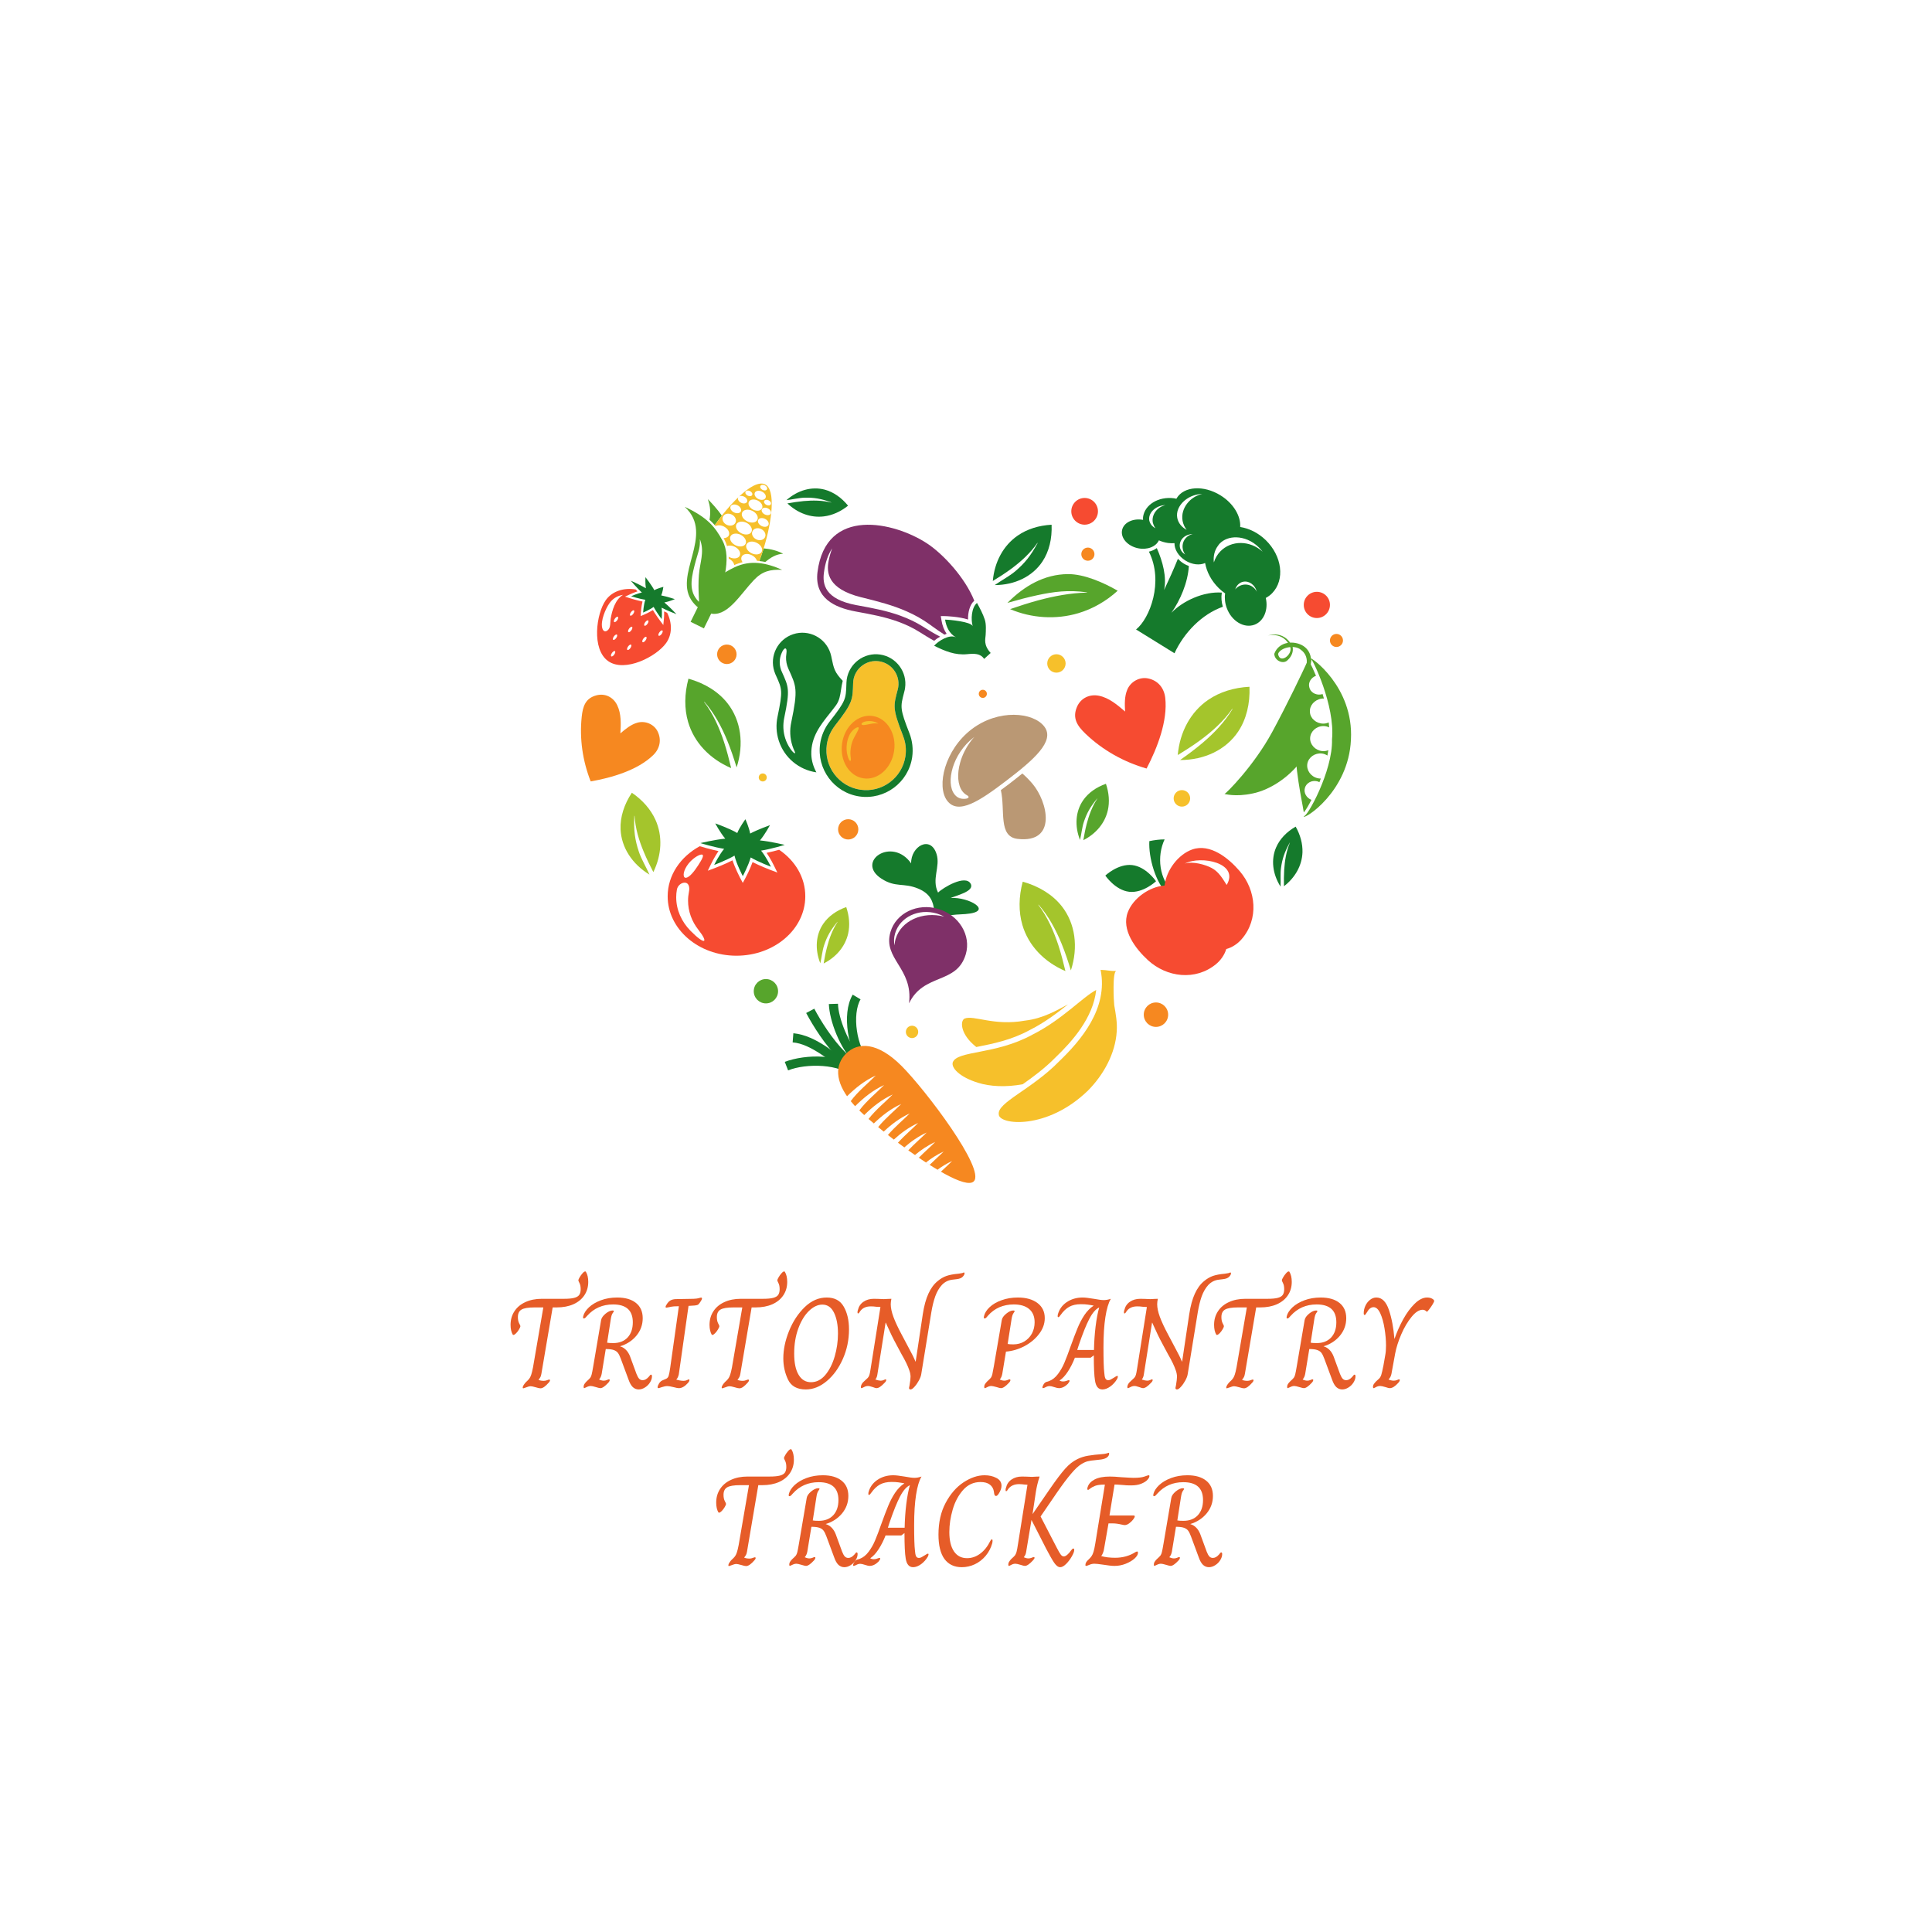 <svg xmlns="http://www.w3.org/2000/svg" xmlns:xlink="http://www.w3.org/1999/xlink" width="375" viewBox="0 0 375 375" height="375" version="1.0"><defs><g id="e"><path d="M 3.906 0.031 C 3.863 0.031 3.832 0.02 3.812 0 C 3.789 -0.031 3.781 -0.07 3.781 -0.125 C 3.781 -0.258 3.848 -0.43 3.984 -0.641 C 4.129 -0.859 4.27 -1.035 4.406 -1.172 C 4.688 -1.422 4.895 -1.633 5.031 -1.812 C 5.176 -1.988 5.305 -2.242 5.422 -2.578 C 5.535 -2.91 5.656 -3.398 5.781 -4.047 L 7.781 -15.672 L 6.078 -15.672 C 4.859 -15.672 4.016 -15.531 3.547 -15.25 C 3.078 -14.977 2.844 -14.492 2.844 -13.797 C 2.844 -13.316 2.922 -12.922 3.078 -12.609 C 3.242 -12.305 3.328 -12.117 3.328 -12.047 C 3.328 -11.91 3.242 -11.703 3.078 -11.422 C 2.91 -11.141 2.719 -10.883 2.5 -10.656 C 2.281 -10.438 2.102 -10.328 1.969 -10.328 C 1.926 -10.328 1.879 -10.359 1.828 -10.422 C 1.711 -10.617 1.613 -10.883 1.531 -11.219 C 1.457 -11.551 1.422 -11.906 1.422 -12.281 C 1.422 -13.281 1.672 -14.16 2.172 -14.922 C 2.672 -15.691 3.379 -16.285 4.297 -16.703 C 5.211 -17.129 6.281 -17.344 7.5 -17.344 L 11.797 -17.344 C 12.66 -17.344 13.328 -17.406 13.797 -17.531 C 14.266 -17.656 14.586 -17.852 14.766 -18.125 C 14.941 -18.395 15.031 -18.754 15.031 -19.203 C 15.031 -19.703 14.953 -20.098 14.797 -20.391 C 14.648 -20.691 14.578 -20.867 14.578 -20.922 C 14.578 -21.035 14.66 -21.234 14.828 -21.516 C 14.992 -21.805 15.18 -22.066 15.391 -22.297 C 15.598 -22.535 15.77 -22.656 15.906 -22.656 C 15.988 -22.656 16.035 -22.629 16.047 -22.578 C 16.348 -22.086 16.5 -21.438 16.5 -20.625 C 16.5 -19.645 16.25 -18.781 15.75 -18.031 C 15.25 -17.281 14.535 -16.695 13.609 -16.281 C 12.68 -15.875 11.602 -15.672 10.375 -15.672 L 9.594 -15.672 L 7.406 -2.797 C 7.363 -2.535 7.301 -2.32 7.219 -2.156 C 7.133 -2 7.02 -1.832 6.875 -1.656 L 6.875 -1.594 C 7.176 -1.477 7.508 -1.422 7.875 -1.422 C 8.094 -1.422 8.305 -1.461 8.516 -1.547 C 8.723 -1.629 8.859 -1.672 8.922 -1.672 C 9.023 -1.672 9.078 -1.629 9.078 -1.547 C 9.078 -1.41 9.008 -1.27 8.875 -1.125 C 8.508 -0.707 8.195 -0.41 7.938 -0.234 C 7.676 -0.055 7.438 0.031 7.219 0.031 C 7.039 0.031 6.734 -0.035 6.297 -0.172 C 5.828 -0.305 5.504 -0.375 5.328 -0.375 C 5.086 -0.375 4.77 -0.289 4.375 -0.125 C 4.102 -0.02 3.945 0.031 3.906 0.031 Z M 3.906 0.031"/></g><g id="f"><path d="M 12.094 0.25 C 11.664 0.25 11.285 0.098 10.953 -0.203 C 10.629 -0.516 10.352 -1 10.125 -1.656 L 8.625 -5.703 C 8.438 -6.211 8.25 -6.594 8.062 -6.844 C 7.875 -7.094 7.598 -7.281 7.234 -7.406 C 6.879 -7.531 6.367 -7.594 5.703 -7.594 L 4.906 -2.75 C 4.82 -2.312 4.66 -1.961 4.422 -1.703 L 4.422 -1.672 C 4.504 -1.641 4.633 -1.594 4.812 -1.531 C 4.988 -1.477 5.148 -1.453 5.297 -1.453 C 5.516 -1.453 5.723 -1.492 5.922 -1.578 C 6.117 -1.672 6.254 -1.719 6.328 -1.719 C 6.422 -1.719 6.469 -1.672 6.469 -1.578 C 6.469 -1.422 6.367 -1.238 6.172 -1.031 C 5.535 -0.344 5.031 0 4.656 0 C 4.52 0 4.234 -0.066 3.797 -0.203 C 3.316 -0.348 2.984 -0.422 2.797 -0.422 C 2.535 -0.422 2.266 -0.348 1.984 -0.203 C 1.711 -0.066 1.562 0 1.531 0 C 1.445 0 1.406 -0.082 1.406 -0.25 C 1.406 -0.438 1.445 -0.602 1.531 -0.75 C 1.613 -0.895 1.754 -1.07 1.953 -1.281 C 2.336 -1.625 2.586 -1.875 2.703 -2.031 C 2.816 -2.195 2.906 -2.41 2.969 -2.672 C 3.039 -2.941 3.145 -3.484 3.281 -4.297 L 4.797 -13.203 C 4.867 -13.617 5.156 -14.035 5.656 -14.453 C 6.164 -14.867 6.625 -15.078 7.031 -15.078 C 7.195 -15.078 7.281 -15.035 7.281 -14.953 C 7.281 -14.898 7.195 -14.758 7.031 -14.531 C 6.875 -14.312 6.754 -13.914 6.672 -13.344 L 5.969 -8.828 C 6.188 -8.773 6.582 -8.75 7.156 -8.75 C 8.332 -8.75 9.258 -9.109 9.938 -9.828 C 10.613 -10.555 10.953 -11.539 10.953 -12.781 C 10.953 -15.094 9.676 -16.25 7.125 -16.25 C 5.094 -16.25 3.414 -15.516 2.094 -14.047 C 1.969 -13.898 1.852 -13.773 1.75 -13.672 C 1.645 -13.578 1.547 -13.531 1.453 -13.531 C 1.348 -13.531 1.297 -13.586 1.297 -13.703 C 1.297 -13.797 1.305 -13.883 1.328 -13.969 C 1.473 -14.551 1.844 -15.125 2.438 -15.688 C 3.039 -16.25 3.816 -16.707 4.766 -17.062 C 5.723 -17.414 6.773 -17.594 7.922 -17.594 C 9.473 -17.594 10.688 -17.242 11.562 -16.547 C 12.438 -15.848 12.875 -14.859 12.875 -13.578 C 12.875 -12.297 12.461 -11.16 11.641 -10.172 C 10.816 -9.191 9.758 -8.508 8.469 -8.125 C 9.375 -7.844 10.023 -7.188 10.422 -6.156 L 11.672 -2.75 C 11.836 -2.332 12.008 -2.023 12.188 -1.828 C 12.363 -1.641 12.594 -1.547 12.875 -1.547 C 13.27 -1.547 13.66 -1.766 14.047 -2.203 C 14.117 -2.285 14.191 -2.375 14.266 -2.469 C 14.336 -2.57 14.406 -2.625 14.469 -2.625 C 14.602 -2.625 14.672 -2.516 14.672 -2.297 C 14.672 -1.898 14.539 -1.5 14.281 -1.094 C 14.031 -0.695 13.703 -0.375 13.297 -0.125 C 12.898 0.125 12.5 0.25 12.094 0.25 Z M 12.094 0.25"/></g><g id="g"><path d="M 1.078 0 C 0.973 0 0.922 -0.055 0.922 -0.172 C 0.922 -0.367 1.016 -0.617 1.203 -0.922 C 1.398 -1.223 1.633 -1.426 1.906 -1.531 L 2.594 -1.828 C 2.832 -1.941 2.992 -2.148 3.078 -2.453 C 3.172 -2.766 3.27 -3.297 3.375 -4.047 L 5.047 -15.906 C 4.711 -15.906 4.395 -15.895 4.094 -15.875 C 3.75 -15.844 3.43 -15.789 3.141 -15.719 C 2.859 -15.656 2.688 -15.625 2.625 -15.625 C 2.52 -15.625 2.469 -15.676 2.469 -15.781 C 2.469 -15.906 2.547 -16.078 2.703 -16.297 C 2.898 -16.617 3.129 -16.859 3.391 -17.016 C 3.66 -17.172 3.988 -17.258 4.375 -17.281 L 7.906 -17.344 C 8.352 -17.363 8.688 -17.406 8.906 -17.469 C 9.133 -17.539 9.281 -17.578 9.344 -17.578 C 9.469 -17.578 9.531 -17.523 9.531 -17.422 C 9.531 -17.285 9.461 -17.117 9.328 -16.922 C 9.141 -16.609 8.977 -16.391 8.844 -16.266 C 8.719 -16.148 8.488 -16.078 8.156 -16.047 L 6.922 -15.969 L 5.031 -2.672 C 4.926 -2.223 4.766 -1.891 4.547 -1.672 L 4.547 -1.656 C 4.711 -1.613 4.93 -1.562 5.203 -1.5 C 5.484 -1.445 5.734 -1.422 5.953 -1.422 C 6.211 -1.422 6.438 -1.469 6.625 -1.562 C 6.82 -1.664 6.938 -1.719 6.969 -1.719 C 7.051 -1.719 7.094 -1.672 7.094 -1.578 C 7.094 -1.41 6.992 -1.219 6.797 -1 C 6.203 -0.332 5.617 0 5.047 0 C 4.848 0 4.539 -0.055 4.125 -0.172 C 3.488 -0.328 3.055 -0.406 2.828 -0.406 C 2.504 -0.406 2.145 -0.336 1.75 -0.203 C 1.363 -0.066 1.141 0 1.078 0 Z M 1.078 0"/></g><g id="h"><path d="M 5.906 0.25 C 4.219 0.25 3.066 -0.391 2.453 -1.672 C 1.848 -2.953 1.547 -4.32 1.547 -5.781 C 1.547 -7.477 1.914 -9.25 2.656 -11.094 C 3.406 -12.945 4.422 -14.492 5.703 -15.734 C 6.984 -16.973 8.406 -17.594 9.969 -17.594 C 11.508 -17.594 12.613 -17 13.281 -15.812 C 13.957 -14.633 14.297 -13.164 14.297 -11.406 C 14.297 -9.383 13.898 -7.477 13.109 -5.688 C 12.316 -3.895 11.273 -2.457 9.984 -1.375 C 8.691 -0.289 7.332 0.25 5.906 0.25 Z M 6.922 -1.156 C 7.973 -1.156 8.895 -1.617 9.688 -2.547 C 10.477 -3.484 11.086 -4.68 11.516 -6.141 C 11.941 -7.598 12.156 -9.082 12.156 -10.594 C 12.156 -12.25 11.898 -13.598 11.391 -14.641 C 10.879 -15.691 10.125 -16.219 9.125 -16.219 C 8.238 -16.219 7.367 -15.805 6.516 -14.984 C 5.672 -14.16 4.984 -13.023 4.453 -11.578 C 3.922 -10.129 3.656 -8.508 3.656 -6.719 C 3.656 -4.926 3.941 -3.551 4.516 -2.594 C 5.086 -1.633 5.891 -1.156 6.922 -1.156 Z M 6.922 -1.156"/></g><g id="i"><path d="M 11.094 0.25 C 10.895 0.25 10.797 0.148 10.797 -0.047 C 10.797 -0.078 10.832 -0.258 10.906 -0.594 C 11.031 -1.344 11.094 -1.883 11.094 -2.219 C 11.094 -2.594 11.02 -2.988 10.875 -3.406 C 10.594 -4.27 10.082 -5.332 9.344 -6.594 L 8.375 -8.406 C 7.707 -9.633 7.094 -10.891 6.531 -12.172 L 6.297 -12.703 L 6.25 -12.703 L 4.672 -2.75 C 4.617 -2.301 4.488 -1.953 4.281 -1.703 L 4.281 -1.672 C 4.727 -1.523 5.062 -1.453 5.281 -1.453 C 5.508 -1.453 5.711 -1.492 5.891 -1.578 C 6.078 -1.672 6.195 -1.719 6.25 -1.719 C 6.332 -1.719 6.375 -1.672 6.375 -1.578 C 6.375 -1.422 6.266 -1.238 6.047 -1.031 C 5.41 -0.344 4.895 0 4.5 0 C 4.352 0 4.113 -0.066 3.781 -0.203 C 3.727 -0.211 3.602 -0.25 3.406 -0.312 C 3.219 -0.383 3.031 -0.422 2.844 -0.422 C 2.582 -0.422 2.316 -0.348 2.047 -0.203 C 1.785 -0.066 1.629 0 1.578 0 C 1.492 0 1.453 -0.07 1.453 -0.219 C 1.453 -0.383 1.504 -0.566 1.609 -0.766 C 1.723 -0.973 1.863 -1.145 2.031 -1.281 C 2.406 -1.613 2.66 -1.852 2.797 -2 C 2.93 -2.145 3.035 -2.332 3.109 -2.562 C 3.18 -2.789 3.258 -3.188 3.344 -3.75 L 5.25 -15.75 L 4.453 -15.797 C 4.098 -15.848 3.75 -15.875 3.406 -15.875 C 2.914 -15.875 2.504 -15.797 2.172 -15.641 C 1.836 -15.492 1.555 -15.266 1.328 -14.953 C 1.297 -14.898 1.238 -14.812 1.156 -14.688 C 1.07 -14.562 0.992 -14.5 0.922 -14.5 C 0.836 -14.5 0.797 -14.57 0.797 -14.719 C 0.797 -14.883 0.82 -15.031 0.875 -15.156 C 1.039 -15.852 1.398 -16.391 1.953 -16.766 C 2.504 -17.148 3.176 -17.344 3.969 -17.344 L 4.797 -17.328 C 5.234 -17.297 5.602 -17.281 5.906 -17.281 C 6.195 -17.281 6.508 -17.297 6.844 -17.328 L 7.375 -17.344 C 7.289 -16.926 7.25 -16.578 7.25 -16.297 C 7.25 -15.598 7.422 -14.781 7.766 -13.844 C 8.109 -12.914 8.633 -11.785 9.344 -10.453 L 10.75 -7.797 C 11.332 -6.742 11.766 -5.867 12.047 -5.172 L 12.094 -5.172 L 13.469 -14.344 C 13.719 -15.969 14.082 -17.301 14.562 -18.344 C 15.039 -19.395 15.645 -20.211 16.375 -20.797 C 16.906 -21.242 17.469 -21.57 18.062 -21.781 C 18.656 -21.988 19.441 -22.133 20.422 -22.219 C 20.586 -22.238 20.832 -22.281 21.156 -22.344 C 21.301 -22.414 21.398 -22.453 21.453 -22.453 C 21.535 -22.453 21.578 -22.398 21.578 -22.297 C 21.578 -22.098 21.457 -21.875 21.219 -21.625 C 20.988 -21.375 20.594 -21.219 20.031 -21.156 C 19.926 -21.133 19.672 -21.102 19.266 -21.062 C 18.859 -21.02 18.484 -20.914 18.141 -20.75 C 17.797 -20.582 17.473 -20.344 17.172 -20.031 C 16.641 -19.445 16.211 -18.711 15.891 -17.828 C 15.578 -16.941 15.32 -15.898 15.125 -14.703 L 13.172 -2.719 C 13.117 -2.352 12.961 -1.938 12.703 -1.469 C 12.453 -1.008 12.172 -0.609 11.859 -0.266 C 11.555 0.078 11.301 0.25 11.094 0.25 Z M 11.094 0.25"/></g><g id="k"><path d="M 1.5 0 C 1.414 0 1.375 -0.082 1.375 -0.25 C 1.375 -0.438 1.414 -0.602 1.5 -0.75 C 1.582 -0.895 1.723 -1.07 1.922 -1.281 C 2.305 -1.625 2.555 -1.875 2.672 -2.031 C 2.785 -2.195 2.875 -2.406 2.938 -2.656 C 3 -2.914 3.102 -3.461 3.25 -4.297 L 4.781 -13.203 C 4.844 -13.617 5.129 -14.035 5.641 -14.453 C 6.148 -14.867 6.602 -15.078 7 -15.078 C 7.188 -15.078 7.281 -15.035 7.281 -14.953 C 7.281 -14.898 7.195 -14.754 7.031 -14.516 C 6.875 -14.285 6.754 -13.895 6.672 -13.344 L 5.922 -8.578 C 6.16 -8.523 6.531 -8.5 7.031 -8.5 C 7.82 -8.5 8.531 -8.688 9.156 -9.062 C 9.781 -9.438 10.27 -9.945 10.625 -10.594 C 10.977 -11.25 11.156 -11.977 11.156 -12.781 C 11.156 -13.906 10.801 -14.766 10.094 -15.359 C 9.395 -15.953 8.395 -16.25 7.094 -16.25 C 6.094 -16.25 5.164 -16.066 4.312 -15.703 C 3.469 -15.336 2.723 -14.785 2.078 -14.047 C 1.922 -13.848 1.801 -13.711 1.719 -13.641 C 1.633 -13.566 1.547 -13.531 1.453 -13.531 C 1.348 -13.531 1.297 -13.586 1.297 -13.703 L 1.328 -13.969 C 1.473 -14.594 1.844 -15.18 2.438 -15.734 C 3.039 -16.297 3.816 -16.742 4.766 -17.078 C 5.723 -17.422 6.77 -17.594 7.906 -17.594 C 9.488 -17.594 10.754 -17.238 11.703 -16.531 C 12.648 -15.82 13.125 -14.844 13.125 -13.594 C 13.125 -12.5 12.754 -11.473 12.016 -10.516 C 11.285 -9.555 10.344 -8.77 9.188 -8.156 C 8.031 -7.551 6.832 -7.195 5.594 -7.094 L 4.875 -2.75 C 4.789 -2.312 4.633 -1.961 4.406 -1.703 L 4.406 -1.672 C 4.488 -1.641 4.613 -1.594 4.781 -1.531 C 4.945 -1.477 5.113 -1.453 5.281 -1.453 C 5.477 -1.453 5.68 -1.492 5.891 -1.578 C 6.098 -1.672 6.234 -1.719 6.297 -1.719 C 6.398 -1.719 6.453 -1.66 6.453 -1.547 C 6.453 -1.398 6.352 -1.227 6.156 -1.031 C 5.52 -0.344 5.008 0 4.625 0 C 4.477 0 4.203 -0.066 3.797 -0.203 C 3.266 -0.348 2.914 -0.422 2.75 -0.422 C 2.5 -0.422 2.238 -0.348 1.969 -0.203 C 1.707 -0.066 1.551 0 1.5 0 Z M 1.5 0"/></g><g id="l"><path d="M 10.594 0.25 C 9.812 0.25 9.332 -0.316 9.156 -1.453 C 9 -2.367 8.922 -4.008 8.922 -6.375 L 8.297 -5.906 L 5.25 -5.906 C 4.863 -4.914 4.414 -4.031 3.906 -3.25 C 3.406 -2.469 2.867 -1.883 2.297 -1.5 L 2.297 -1.453 C 2.516 -1.348 2.723 -1.297 2.922 -1.297 C 3.172 -1.297 3.406 -1.336 3.625 -1.422 C 3.852 -1.504 3.992 -1.547 4.047 -1.547 C 4.16 -1.547 4.219 -1.504 4.219 -1.422 C 4.219 -1.305 4.102 -1.109 3.875 -0.828 C 3.602 -0.555 3.316 -0.348 3.016 -0.203 C 2.723 -0.066 2.441 0 2.172 0 C 1.953 0 1.645 -0.066 1.25 -0.203 C 0.852 -0.336 0.551 -0.406 0.344 -0.406 C 0.094 -0.406 -0.156 -0.336 -0.406 -0.203 C -0.664 -0.066 -0.836 0 -0.922 0 C -1.004 0 -1.047 -0.039 -1.047 -0.125 C -1.047 -0.289 -0.977 -0.484 -0.844 -0.703 C -0.719 -0.93 -0.562 -1.086 -0.375 -1.172 C -0.27 -1.223 -0.172 -1.254 -0.078 -1.266 C 0.004 -1.285 0.113 -1.32 0.25 -1.375 C 0.895 -1.625 1.461 -2.078 1.953 -2.734 C 2.453 -3.391 2.875 -4.129 3.219 -4.953 C 3.57 -5.785 3.973 -6.844 4.422 -8.125 C 4.941 -9.57 5.391 -10.75 5.766 -11.656 C 6.141 -12.57 6.582 -13.414 7.094 -14.188 C 7.613 -14.957 8.207 -15.562 8.875 -16 L 8.875 -16.031 C 8.645 -16.062 8.469 -16.094 8.344 -16.125 C 8.281 -16.145 8.078 -16.176 7.734 -16.219 C 7.391 -16.27 6.953 -16.297 6.422 -16.297 C 5.523 -16.297 4.77 -16.129 4.156 -15.797 C 3.551 -15.461 2.984 -14.922 2.453 -14.172 C 2.285 -13.91 2.148 -13.781 2.047 -13.781 C 1.953 -13.781 1.906 -13.844 1.906 -13.969 L 1.922 -14.219 C 2.172 -15.238 2.738 -16.055 3.625 -16.672 C 4.52 -17.285 5.562 -17.594 6.75 -17.594 C 7.227 -17.594 7.953 -17.508 8.922 -17.344 C 9.828 -17.176 10.469 -17.094 10.844 -17.094 C 11.281 -17.094 11.738 -17.176 12.219 -17.344 L 12.219 -17.328 C 11.77 -16.578 11.422 -15.406 11.172 -13.812 C 10.922 -12.219 10.797 -10.25 10.797 -7.906 C 10.797 -5.488 10.848 -3.852 10.953 -3 C 10.984 -2.52 11.051 -2.156 11.156 -1.906 C 11.27 -1.664 11.457 -1.547 11.719 -1.547 C 11.883 -1.547 12.047 -1.586 12.203 -1.672 C 12.367 -1.754 12.582 -1.879 12.844 -2.047 C 13.164 -2.266 13.367 -2.375 13.453 -2.375 C 13.547 -2.375 13.594 -2.344 13.594 -2.281 C 13.594 -2.145 13.547 -1.984 13.453 -1.797 C 13.129 -1.234 12.695 -0.75 12.156 -0.344 C 11.613 0.051 11.094 0.25 10.594 0.25 Z M 8.953 -7.406 C 8.984 -8.938 9.086 -10.453 9.266 -11.953 C 9.453 -13.461 9.688 -14.695 9.969 -15.656 L 9.953 -15.656 C 9.297 -15.352 8.664 -14.625 8.062 -13.469 C 7.457 -12.32 6.758 -10.582 5.969 -8.25 L 5.703 -7.406 Z M 8.953 -7.406"/></g><g id="m"><path d="M 3.344 0 C 3.258 0 3.219 -0.094 3.219 -0.281 C 3.219 -0.426 3.254 -0.566 3.328 -0.703 C 3.41 -0.848 3.562 -1.039 3.781 -1.281 C 3.895 -1.395 4.066 -1.551 4.297 -1.75 C 4.535 -1.945 4.711 -2.223 4.828 -2.578 C 4.941 -2.941 5.082 -3.551 5.25 -4.406 L 5.594 -6.375 C 5.695 -6.875 5.75 -7.5 5.75 -8.25 C 5.75 -9.332 5.648 -10.457 5.453 -11.625 C 5.266 -12.789 4.988 -13.766 4.625 -14.547 C 4.258 -15.328 3.828 -15.719 3.328 -15.719 C 2.836 -15.719 2.406 -15.379 2.031 -14.703 C 1.926 -14.535 1.844 -14.41 1.781 -14.328 C 1.727 -14.242 1.664 -14.203 1.594 -14.203 C 1.477 -14.203 1.422 -14.316 1.422 -14.547 C 1.422 -15.047 1.531 -15.531 1.75 -16 C 1.969 -16.469 2.266 -16.848 2.641 -17.141 C 3.016 -17.441 3.426 -17.594 3.875 -17.594 C 4.957 -17.594 5.77 -16.789 6.312 -15.188 C 6.852 -13.582 7.207 -11.719 7.375 -9.594 L 7.406 -9.594 C 7.852 -10.883 8.41 -12.141 9.078 -13.359 C 9.754 -14.586 10.5 -15.598 11.312 -16.391 C 12.133 -17.191 12.938 -17.594 13.719 -17.594 C 14.102 -17.594 14.426 -17.52 14.688 -17.375 C 14.957 -17.227 15.094 -17.078 15.094 -16.922 C 15.094 -16.805 14.984 -16.57 14.766 -16.219 C 14.555 -15.875 14.328 -15.547 14.078 -15.234 C 13.836 -14.93 13.703 -14.797 13.672 -14.828 C 13.422 -15.086 13.156 -15.219 12.875 -15.219 C 12.176 -15.219 11.453 -14.754 10.703 -13.828 C 9.953 -12.91 9.285 -11.781 8.703 -10.438 C 8.129 -9.094 7.738 -7.863 7.531 -6.75 L 6.797 -2.75 C 6.703 -2.312 6.52 -1.961 6.25 -1.703 L 6.25 -1.672 C 6.281 -1.66 6.398 -1.617 6.609 -1.547 C 6.816 -1.484 7.031 -1.453 7.25 -1.453 C 7.469 -1.453 7.68 -1.492 7.891 -1.578 C 8.098 -1.672 8.227 -1.719 8.281 -1.719 C 8.375 -1.719 8.422 -1.672 8.422 -1.578 C 8.422 -1.422 8.32 -1.238 8.125 -1.031 C 7.52 -0.344 6.969 0 6.469 0 C 6.32 0 6.051 -0.066 5.656 -0.203 C 5.164 -0.348 4.82 -0.422 4.625 -0.422 C 4.32 -0.422 4.047 -0.348 3.797 -0.203 C 3.547 -0.066 3.395 0 3.344 0 Z M 3.344 0"/></g><g id="n"><path d="M 6.078 0.25 C 4.629 0.25 3.508 -0.273 2.719 -1.328 C 1.938 -2.391 1.547 -3.973 1.547 -6.078 C 1.547 -8.441 2.008 -10.492 2.938 -12.234 C 3.863 -13.973 5.02 -15.301 6.406 -16.219 C 7.801 -17.133 9.164 -17.594 10.5 -17.594 C 11.363 -17.594 12.125 -17.422 12.781 -17.078 C 13.445 -16.742 13.781 -16.234 13.781 -15.547 C 13.781 -15.066 13.586 -14.535 13.203 -13.953 C 13.098 -13.816 13.008 -13.719 12.938 -13.656 C 12.875 -13.602 12.797 -13.578 12.703 -13.578 C 12.586 -13.578 12.504 -13.629 12.453 -13.734 C 12.398 -13.848 12.363 -13.977 12.344 -14.125 C 12.332 -14.27 12.316 -14.379 12.297 -14.453 C 12.203 -15.016 11.941 -15.457 11.516 -15.781 C 11.086 -16.113 10.488 -16.281 9.719 -16.281 C 8.375 -16.281 7.242 -15.766 6.328 -14.734 C 5.422 -13.711 4.75 -12.453 4.312 -10.953 C 3.875 -9.453 3.656 -7.992 3.656 -6.578 C 3.656 -4.961 3.953 -3.711 4.547 -2.828 C 5.148 -1.941 6 -1.5 7.094 -1.5 C 8 -1.5 8.848 -1.789 9.641 -2.375 C 10.43 -2.957 11.094 -3.789 11.625 -4.875 C 11.727 -5.062 11.828 -5.156 11.922 -5.156 C 12.004 -5.156 12.047 -5.062 12.047 -4.875 C 12.047 -4.77 12.035 -4.664 12.016 -4.562 C 12.004 -4.469 11.988 -4.395 11.969 -4.344 C 11.719 -3.469 11.301 -2.676 10.719 -1.969 C 10.133 -1.27 9.438 -0.723 8.625 -0.328 C 7.812 0.055 6.961 0.25 6.078 0.25 Z M 6.078 0.25"/></g><g id="o"><path d="M 11.406 0.25 C 11.02 0.25 10.629 -0.035 10.234 -0.609 C 9.848 -1.18 9.328 -2.094 8.672 -3.344 L 5.828 -8.922 L 4.797 -2.75 C 4.742 -2.332 4.594 -1.984 4.344 -1.703 L 4.344 -1.672 C 4.395 -1.66 4.508 -1.617 4.688 -1.547 C 4.875 -1.484 5.047 -1.453 5.203 -1.453 C 5.43 -1.453 5.648 -1.492 5.859 -1.578 C 6.066 -1.672 6.195 -1.719 6.25 -1.719 C 6.363 -1.719 6.422 -1.672 6.422 -1.578 C 6.422 -1.441 6.305 -1.258 6.078 -1.031 C 5.441 -0.344 4.93 0 4.547 0 C 4.398 0 4.125 -0.066 3.719 -0.203 C 3.238 -0.348 2.898 -0.422 2.703 -0.422 C 2.43 -0.422 2.164 -0.348 1.906 -0.203 C 1.656 -0.066 1.504 0 1.453 0 C 1.367 0 1.328 -0.082 1.328 -0.25 C 1.328 -0.438 1.367 -0.602 1.453 -0.75 C 1.535 -0.895 1.664 -1.07 1.844 -1.281 C 2.25 -1.645 2.508 -1.898 2.625 -2.047 C 2.738 -2.203 2.836 -2.422 2.922 -2.703 C 3.004 -2.984 3.102 -3.516 3.219 -4.297 L 5.047 -15.75 C 4.93 -15.75 4.723 -15.766 4.422 -15.797 C 4.305 -15.816 4.172 -15.832 4.016 -15.844 C 3.859 -15.863 3.672 -15.875 3.453 -15.875 C 2.516 -15.875 1.805 -15.566 1.328 -14.953 C 1.297 -14.898 1.238 -14.812 1.156 -14.688 C 1.07 -14.562 0.992 -14.5 0.922 -14.5 C 0.836 -14.5 0.797 -14.57 0.797 -14.719 C 0.797 -14.883 0.82 -15.031 0.875 -15.156 C 1.039 -15.852 1.398 -16.391 1.953 -16.766 C 2.504 -17.148 3.176 -17.344 3.969 -17.344 L 4.797 -17.328 C 5.266 -17.297 5.641 -17.281 5.922 -17.281 C 6.191 -17.281 6.477 -17.297 6.781 -17.328 L 7.406 -17.344 C 7.07 -16.332 6.828 -15.328 6.672 -14.328 L 6.031 -10.047 L 9.406 -14.953 C 10.613 -16.703 11.594 -18 12.344 -18.844 C 13.094 -19.695 13.906 -20.332 14.781 -20.75 C 15.426 -21.062 16.109 -21.273 16.828 -21.391 C 17.547 -21.516 18.52 -21.625 19.75 -21.719 C 19.969 -21.738 20.203 -21.781 20.453 -21.844 C 20.629 -21.914 20.738 -21.953 20.781 -21.953 C 20.863 -21.953 20.906 -21.898 20.906 -21.797 C 20.906 -21.547 20.781 -21.312 20.531 -21.094 C 20.281 -20.883 19.883 -20.738 19.344 -20.656 C 18.758 -20.582 18.395 -20.539 18.25 -20.531 C 17.633 -20.477 17.133 -20.406 16.75 -20.312 C 16.363 -20.219 15.93 -20.02 15.453 -19.719 C 14.898 -19.375 14.254 -18.766 13.516 -17.891 C 12.773 -17.023 11.852 -15.797 10.75 -14.203 L 7.594 -9.594 L 10.75 -3.5 C 11.082 -2.852 11.336 -2.414 11.516 -2.188 C 11.691 -1.957 11.883 -1.844 12.094 -1.844 C 12.301 -1.844 12.531 -1.953 12.781 -2.172 C 13.039 -2.391 13.27 -2.648 13.469 -2.953 C 13.551 -3.066 13.633 -3.164 13.719 -3.25 C 13.801 -3.332 13.879 -3.375 13.953 -3.375 C 14.066 -3.375 14.125 -3.281 14.125 -3.094 C 14.125 -2.801 13.969 -2.383 13.656 -1.844 C 13.352 -1.301 12.988 -0.816 12.562 -0.391 C 12.133 0.035 11.75 0.25 11.406 0.25 Z M 11.406 0.25"/></g><g id="p"><path d="M 1.078 0 C 0.973 0 0.922 -0.055 0.922 -0.172 C 0.922 -0.523 1.113 -0.867 1.5 -1.203 C 1.781 -1.461 1.988 -1.695 2.125 -1.906 C 2.27 -2.113 2.395 -2.395 2.5 -2.75 C 2.613 -3.113 2.727 -3.656 2.844 -4.375 L 4.703 -15.781 L 4.594 -15.781 C 3.801 -15.781 3.195 -15.695 2.781 -15.531 C 2.375 -15.363 2.062 -15.191 1.844 -15.016 C 1.633 -14.836 1.504 -14.75 1.453 -14.75 C 1.348 -14.75 1.297 -14.82 1.297 -14.969 C 1.297 -15.125 1.32 -15.25 1.375 -15.344 C 1.562 -15.926 2.008 -16.406 2.719 -16.781 C 3.438 -17.156 4.422 -17.344 5.672 -17.344 C 6.254 -17.344 6.977 -17.301 7.844 -17.219 C 9.176 -17.133 9.977 -17.094 10.25 -17.094 C 11.219 -17.094 11.93 -17.176 12.391 -17.344 C 12.848 -17.508 13.109 -17.594 13.172 -17.594 C 13.242 -17.594 13.289 -17.582 13.312 -17.562 C 13.332 -17.539 13.344 -17.492 13.344 -17.422 C 13.344 -17.223 13.211 -16.984 12.953 -16.703 C 12.703 -16.422 12.305 -16.172 11.766 -15.953 C 11.234 -15.734 10.578 -15.625 9.797 -15.625 C 9.492 -15.625 9.207 -15.629 8.938 -15.641 C 8.664 -15.66 8.422 -15.68 8.203 -15.703 C 7.43 -15.766 6.891 -15.797 6.578 -15.797 L 5.594 -9.781 L 10.297 -9.781 C 10.43 -9.781 10.5 -9.719 10.5 -9.594 C 10.5 -9.477 10.395 -9.281 10.188 -9 C 9.977 -8.727 9.719 -8.477 9.406 -8.25 C 9.102 -8.031 8.812 -7.922 8.531 -7.922 C 8.445 -7.922 8.238 -7.957 7.906 -8.031 C 7.301 -8.176 6.738 -8.25 6.219 -8.25 L 5.406 -8.25 L 4.547 -3.344 C 4.516 -3.062 4.441 -2.785 4.328 -2.516 C 4.223 -2.254 4.113 -2.055 4 -1.922 L 4 -1.906 C 4.352 -1.801 4.781 -1.719 5.281 -1.656 C 5.781 -1.602 6.242 -1.578 6.672 -1.578 C 8.16 -1.578 9.477 -1.941 10.625 -2.672 C 10.676 -2.691 10.727 -2.719 10.781 -2.75 C 10.844 -2.781 10.898 -2.797 10.953 -2.797 C 11.066 -2.797 11.125 -2.711 11.125 -2.547 C 11.125 -2.203 10.898 -1.828 10.453 -1.422 C 10.004 -1.023 9.426 -0.688 8.719 -0.406 C 8.02 -0.133 7.305 0 6.578 0 C 6.078 0 5.312 -0.082 4.281 -0.25 C 3.508 -0.363 2.973 -0.422 2.672 -0.422 C 2.328 -0.422 1.992 -0.348 1.672 -0.203 C 1.359 -0.066 1.16 0 1.078 0 Z M 1.078 0"/></g><clipPath id="a"><path d="M 253 127 L 262.5 127 L 262.5 159 L 253 159 Z M 253 127"/></clipPath><clipPath id="b"><path d="M 112.5 134 L 129 134 L 129 152 L 112.5 152 Z M 112.5 134"/></clipPath><clipPath id="c"><path d="M 162 203 L 190 203 L 190 229.609 L 162 229.609 Z M 162 203"/></clipPath><clipPath id="d"><path d="M 138 93.859 L 150 93.859 L 150 110 L 138 110 Z M 138 93.859"/></clipPath></defs><path fill="#157A2C" d="M 245.688 116.062 C 246.137 115.812 246.566 115.516 246.934 115.129 C 249.434 112.539 248.871 107.93 245.668 104.824 C 244.199 103.406 242.445 102.559 240.719 102.289 C 240.863 100.18 239.426 97.711 236.895 96.145 C 233.633 94.129 229.828 94.367 228.398 96.691 L 228.34 96.816 C 228.18 96.777 228.023 96.73 227.852 96.711 C 224.859 96.328 222.184 97.961 221.867 100.352 C 221.852 100.543 221.859 100.727 221.867 100.906 C 219.914 100.551 218.102 101.418 217.793 102.895 C 217.477 104.414 218.848 105.977 220.863 106.41 C 222.676 106.793 224.371 106.121 224.938 104.883 C 225.492 105.125 226.086 105.305 226.738 105.395 C 227.16 105.449 227.562 105.449 227.969 105.43 C 227.938 106.621 228.734 107.965 230.105 108.812 C 231.41 109.617 232.867 109.754 233.91 109.281 C 234.219 111.012 235.129 112.77 236.605 114.199 C 236.98 114.562 237.383 114.891 237.797 115.18 C 237.66 116.07 237.758 117.051 238.113 118.02 C 239.051 120.566 241.457 122.008 243.492 121.258 C 245.32 120.574 246.215 118.348 245.688 116.062 Z M 223.172 101.352 L 223.078 101.043 C 222.836 99.738 223.977 98.422 225.629 98.105 C 225.828 98.066 226.02 98.047 226.223 98.035 C 224.582 98.422 223.48 99.91 223.758 101.426 L 223.871 101.773 C 223.969 102.051 224.094 102.309 224.277 102.539 C 223.738 102.262 223.363 101.848 223.172 101.352 Z M 228.504 100.516 C 228.285 99.332 228.82 98.16 229.789 97.277 C 230.48 96.652 231.391 96.172 232.445 95.973 C 232.75 95.906 233.059 95.875 233.355 95.867 C 232.156 96.145 231.168 96.809 230.48 97.664 C 229.703 98.633 229.309 99.852 229.539 101.102 C 229.664 101.754 229.941 102.34 230.324 102.84 C 229.375 102.34 228.695 101.523 228.504 100.516 Z M 229.023 106.246 C 228.953 105.91 228.984 105.586 229.078 105.27 C 229.301 104.586 229.883 104.02 230.68 103.789 L 231.008 103.703 C 231.168 103.672 231.332 103.664 231.496 103.664 C 231.254 103.711 231.043 103.797 230.844 103.902 C 230.355 104.164 229.961 104.578 229.742 105.074 C 229.539 105.535 229.473 106.066 229.586 106.602 C 229.664 106.988 229.828 107.332 230.047 107.629 C 229.531 107.324 229.145 106.844 229.023 106.246 Z M 236.855 107.035 C 236.262 107.648 235.859 108.379 235.609 109.168 C 235.465 107.965 235.742 106.805 236.434 105.902 C 236.531 105.777 236.605 105.641 236.723 105.527 C 237.566 104.652 238.734 104.27 239.98 104.297 C 241.457 104.336 243.031 104.969 244.305 106.207 C 244.594 106.488 244.844 106.777 245.074 107.082 C 242.629 104.863 238.992 104.816 236.855 107.035 Z M 240.633 113.711 C 240.277 113.883 239.98 114.121 239.75 114.402 C 239.922 113.824 240.316 113.336 240.855 113.066 C 241.938 112.547 243.25 113.141 243.789 114.402 C 243.855 114.555 243.902 114.707 243.941 114.863 C 243.355 113.633 241.898 113.105 240.633 113.711 Z M 237.145 115.082 L 237.152 115.023 C 233.625 114.766 229.578 116.637 227.371 118.941 C 229.09 116.484 230.547 113.125 230.758 109.867 C 230.422 109.734 230.078 109.59 229.762 109.387 C 229.328 109.117 228.953 108.801 228.629 108.465 C 227.812 110.492 226.922 112.461 225.953 114.516 C 226.48 112.008 225.695 109.004 224.535 106.383 C 224.094 106.699 223.586 106.949 223 107.074 C 225.934 112.922 223.164 120.074 220.508 122.18 L 227.969 126.797 C 229.816 122.793 233.27 119.223 237.355 117.77 C 237.086 116.879 237.008 115.965 237.145 115.082 Z M 237.145 115.082"/><path fill="#BA9874" d="M 188.59 141.547 C 183.383 145.523 181.703 152.609 183.852 155.426 C 186 158.238 190.172 155.473 195.375 151.496 C 200.582 147.523 204.852 143.844 202.703 141.031 C 200.555 138.207 193.793 137.574 188.59 141.547 Z M 186.375 147.984 C 185.73 150.23 185.875 152.363 186.812 153.602 C 187.082 153.945 187.379 154.195 187.707 154.367 C 188.289 154.668 188.023 155.109 186.93 155.051 C 186.258 155.023 185.691 154.742 185.242 154.148 C 183.535 151.91 184.867 146.281 189.012 143.125 C 189.047 143.094 189.078 143.074 189.117 143.047 C 189.172 143 187.246 144.891 186.375 147.984 Z M 186.375 147.984"/><path fill="#BA9874" d="M 194.266 153.359 C 195.156 157.297 193.707 162.379 197.504 162.828 C 205.254 163.73 203.375 155.617 200.383 152.102 C 199.758 151.371 199.105 150.711 198.434 150.133 C 197.641 150.777 196.805 151.449 195.875 152.16 C 195.32 152.574 194.793 152.977 194.266 153.359 Z M 194.266 153.359"/><path fill="#F64B31" d="M 151.234 164.941 C 150.543 165.133 149.668 165.355 148.797 165.539 C 149.555 166.66 150.168 167.891 150.195 167.957 L 150.887 169.359 L 149.43 168.812 C 149.344 168.773 147.543 168.09 146.074 167.332 C 145.547 168.801 144.77 170.27 144.723 170.348 L 144.176 171.367 L 143.629 170.34 C 143.582 170.254 142.699 168.551 142.18 166.988 C 140.715 167.746 138.922 168.426 138.836 168.457 L 137.379 169.004 L 138.059 167.613 C 138.086 167.543 138.699 166.316 139.457 165.191 C 137.82 164.855 136.141 164.348 135.824 164.25 C 132.086 166.285 129.594 169.879 129.594 173.977 C 129.594 180.336 135.566 185.504 142.938 185.504 C 150.312 185.504 156.297 180.355 156.305 173.996 C 156.324 170.32 154.34 167.055 151.234 164.941 Z M 133.332 168.055 C 134.223 166.691 135.68 165.836 136.207 165.863 C 136.746 165.902 136.305 166.738 135.535 167.93 C 134.762 169.129 133.859 170.254 133.207 170.367 C 132.562 170.504 132.449 169.406 133.332 168.055 Z M 134.031 180.672 C 132.297 178.906 131.25 176.629 131.25 174.133 C 131.25 173.633 131.297 173.145 131.387 172.664 C 131.527 171.855 132.316 171.262 132.996 171.328 C 133.676 171.395 133.918 172.191 133.723 173.113 C 133.617 173.66 133.551 174.227 133.551 174.812 C 133.551 176.898 134.281 178.836 135.535 180.441 C 137.617 183.082 136.859 183.535 134.031 180.672 Z M 134.031 180.672"/><path fill="#157A2C" d="M 147.723 165.105 C 149.699 164.797 152.316 163.992 152.316 163.992 C 152.316 163.992 149.508 163.309 147.504 163.125 C 148.5 161.945 149.441 160.168 149.441 160.168 C 149.441 160.168 147.129 160.984 145.605 161.793 C 145.402 160.602 144.684 159.016 144.684 159.016 C 144.684 159.016 143.562 160.535 143.102 161.688 C 141.633 160.805 138.836 159.824 138.836 159.824 C 138.836 159.824 139.773 161.602 140.773 162.781 C 138.77 162.965 135.957 163.645 135.957 163.645 C 135.957 163.645 138.574 164.453 140.551 164.758 C 139.562 165.961 138.625 167.879 138.625 167.879 C 138.625 167.879 141.09 166.949 142.566 166.074 C 142.957 167.746 144.176 170.051 144.176 170.051 C 144.176 170.051 145.25 168.055 145.711 166.43 C 147.188 167.305 149.633 168.227 149.633 168.227 C 149.633 168.227 148.711 166.316 147.723 165.105 Z M 147.723 165.105"/><path fill="#57A52C" d="M 252.484 126.117 C 254.125 127.277 253.672 129.246 253.309 130.055 C 252.895 130.984 252.426 131.352 252.551 131.512 C 252.543 131.582 253.387 131.332 254 130.168 C 254.602 129.16 254.969 126.723 253 125.395 C 251.227 124.262 248.238 124.445 247.336 126.902 C 247.363 128.23 249.117 129.047 249.953 128.105 C 250.73 127.402 251.113 126.406 250.875 125.473 C 249.07 121.969 245.742 123.484 246.07 123.406 C 245.762 123.398 249.137 122.41 250.441 125.598 C 250.922 127.098 248.379 128.957 248.074 126.922 C 248.504 125.684 251.277 125.07 252.484 126.117 Z M 252.484 126.117"/><path fill="#57A52C" d="M 246.941 142.066 C 249.973 136.469 252.859 130.379 253.758 128.41 C 253.988 128.863 254.199 129.332 254.199 129.844 C 254.199 130.082 254.266 130.312 254.363 130.516 C 254.344 130.57 254.316 130.621 254.297 130.688 C 253.703 132.934 253.816 135.305 253.598 137.609 C 253.355 140.195 253.125 142.777 252.934 145.359 C 252.895 145.852 253.117 146.215 253.422 146.438 C 250.738 150.758 246.434 153.34 243.176 154.004 C 239.723 154.762 237.633 154.051 237.66 154.117 C 237.977 154.031 243.355 148.691 246.941 142.066 Z M 246.941 142.066"/><path fill="#57A52C" d="M 254.336 128.469 C 254.43 128.113 254.477 127.883 254.469 127.836 C 254.461 127.805 254.508 127.824 254.582 127.863 L 254.449 128.496 C 254.41 128.496 254.383 128.48 254.336 128.469 Z M 254.336 128.469"/><path fill="#57A52C" d="M 254.125 133.355 C 254.297 134.316 255.305 134.961 256.379 134.797 C 256.492 134.777 256.605 134.75 256.711 134.711 C 256.801 135 256.887 135.289 256.973 135.586 C 256.816 135.574 256.664 135.586 256.512 135.605 C 255.129 135.816 254.133 136.977 254.258 138.215 C 254.316 139.453 255.496 140.465 256.875 140.453 C 257.25 140.453 257.586 140.367 257.902 140.215 C 257.941 140.539 257.969 140.867 257.988 141.191 C 257.652 141.02 257.27 140.926 256.867 140.926 C 255.465 140.945 254.363 141.973 254.297 143.23 C 254.23 144.488 255.254 145.629 256.625 145.785 C 257.059 145.832 257.461 145.766 257.824 145.609 C 257.777 145.957 257.719 146.301 257.652 146.656 C 257.336 146.445 256.973 146.301 256.57 146.254 C 255.188 146.109 253.969 147.012 253.75 148.25 C 253.559 149.492 254.402 150.738 255.773 151.055 C 255.973 151.105 256.176 151.113 256.367 151.113 C 256.281 151.352 256.184 151.594 256.098 151.824 C 255.957 151.746 255.801 151.68 255.641 151.641 C 254.574 151.402 253.547 151.988 253.281 152.93 C 253.012 153.859 253.566 154.867 254.547 155.254 C 254.027 156.262 253.559 157.047 253.211 157.508 C 253.176 157.566 253.137 157.613 253.098 157.664 L 253.051 157.613 C 252.723 155.359 251.219 149.098 251.41 143.047 C 251.91 137.113 253.691 130.898 254.277 128.68 C 254.535 129.141 254.957 130.016 255.43 131.168 C 254.477 131.523 253.902 132.453 254.125 133.355 Z M 254.125 133.355"/><g clip-path="url(#a)"><path fill="#57A52C" d="M 254.469 127.836 C 254.277 127.434 262.793 133.203 262.215 143.586 C 261.758 153.695 253.137 159.094 253.059 158.48 L 253.059 158.402 C 253.586 158.883 258.727 149.672 258.543 143.516 C 259.188 136.918 254.652 127.664 254.441 127.902 Z M 254.469 127.836"/></g><path fill="#57A52C" d="M 210.969 115.023 C 210.977 115.023 210.996 115.016 210.996 114.996 C 210.996 114.984 210.984 114.977 210.977 114.969 C 207.293 114.469 204.535 114.852 201.371 115.523 C 199.402 115.945 197.469 116.465 195.539 117.023 C 198.789 113.738 202.684 111.461 207.305 111.434 C 210.441 111.414 214.227 113.086 216.941 114.66 C 214.754 116.656 212.137 118.176 209.297 119.02 C 204.973 120.305 200.211 120 196.059 118.23 C 197.852 117.617 199.664 117.031 201.492 116.531 C 204.57 115.707 207.746 115.094 210.969 115.023 Z M 210.969 115.023"/><path fill="#A4C52C" d="M 239.176 137.582 C 239.184 137.574 239.195 137.574 239.215 137.582 C 239.223 137.594 239.234 137.609 239.223 137.621 C 237.707 140.164 235.656 142.297 233.414 144.199 C 232.023 145.379 230.555 146.465 229.051 147.523 C 233.816 147.523 237.977 145.516 240.328 142 C 241.918 139.617 242.656 136.566 242.523 133.301 C 239.52 133.453 236.75 134.309 234.516 135.836 C 231.113 138.168 229.004 142.039 228.602 146.551 C 230.094 145.648 231.562 144.707 232.953 143.691 C 235.312 141.953 237.496 139.992 239.176 137.582 Z M 239.176 137.582"/><path fill="#A4C52C" d="M 201.551 175.648 C 201.543 175.641 201.551 175.621 201.562 175.609 C 201.57 175.602 201.59 175.602 201.598 175.609 C 203.555 177.848 204.938 180.461 206.059 183.18 C 206.75 184.867 207.324 186.605 207.859 188.355 C 209.336 183.812 208.703 179.23 206.098 175.91 C 204.324 173.652 201.656 172.008 198.512 171.137 C 197.727 174.047 197.688 176.945 198.445 179.539 C 199.605 183.504 202.637 186.711 206.797 188.488 C 206.395 186.789 205.961 185.098 205.426 183.457 C 204.504 180.68 203.324 177.992 201.551 175.648 Z M 201.551 175.648"/><path fill="#57A52C" d="M 136.668 136.246 C 136.66 136.238 136.668 136.219 136.676 136.211 C 136.688 136.199 136.707 136.199 136.715 136.211 C 138.672 138.445 140.051 141.059 141.176 143.777 C 141.863 145.465 142.441 147.203 142.977 148.953 C 144.453 144.41 143.82 139.828 141.211 136.508 C 139.438 134.25 136.773 132.609 133.629 131.734 C 132.844 134.645 132.805 137.543 133.562 140.137 C 134.723 144.102 137.75 147.309 141.914 149.086 C 141.512 147.387 141.078 145.695 140.543 144.055 C 139.629 141.27 138.441 138.59 136.668 136.246 Z M 136.668 136.246"/><path fill="#157A2C" d="M 201.359 105.375 C 201.371 105.363 201.379 105.363 201.387 105.375 C 201.398 105.383 201.398 105.395 201.398 105.402 C 200.066 107.871 198.926 109.293 197.094 110.855 C 195.953 111.828 194.305 112.691 193.074 113.566 C 196.988 113.555 200.402 111.895 202.328 109.004 C 203.633 107.043 204.227 104.539 204.113 101.848 C 201.648 101.984 199.375 102.684 197.543 103.953 C 194.754 105.871 193.027 109.062 192.703 112.77 C 193.93 112.02 195.129 111.25 196.277 110.406 C 198.207 108.977 199.988 107.359 201.359 105.375 Z M 201.359 105.375"/><path fill="#157A2C" d="M 250.363 163.578 C 250.363 163.57 250.363 163.559 250.355 163.559 C 250.348 163.559 250.336 163.559 250.336 163.57 C 249.32 165.402 248.887 166.691 248.641 168.477 C 248.484 169.578 248.609 170.973 248.555 172.098 C 246.988 169.629 246.664 166.805 247.711 164.441 C 248.418 162.828 249.75 161.445 251.488 160.449 C 252.398 162.051 252.859 163.77 252.809 165.43 C 252.723 167.965 251.41 170.328 249.215 172.02 C 249.195 170.945 249.195 169.879 249.262 168.82 C 249.379 167.016 249.664 165.25 250.363 163.578 Z M 250.363 163.578"/><path fill="#157A2C" d="M 161.32 97.539 C 161.328 97.539 161.34 97.539 161.34 97.52 C 161.34 97.508 161.34 97.5 161.328 97.5 C 159.363 96.789 158.02 96.559 156.227 96.598 C 155.117 96.617 153.766 96.953 152.652 97.078 C 154.836 95.137 157.57 94.379 160.074 95.039 C 161.77 95.492 163.344 96.598 164.609 98.152 C 163.168 99.305 161.551 100.035 159.898 100.234 C 157.387 100.543 154.848 99.621 152.832 97.711 C 153.887 97.52 154.941 97.355 155.996 97.258 C 157.781 97.094 159.574 97.113 161.32 97.539 Z M 161.32 97.539"/><path fill="#A4C52C" d="M 162.566 178.953 C 162.566 178.941 162.566 178.934 162.555 178.934 C 162.547 178.934 162.535 178.934 162.535 178.934 C 161.203 180.547 160.543 181.727 159.969 183.438 C 159.613 184.492 159.477 185.887 159.219 186.973 C 158.137 184.254 158.336 181.422 159.805 179.289 C 160.801 177.84 162.363 176.727 164.254 176.062 C 164.848 177.809 164.992 179.586 164.629 181.199 C 164.07 183.668 162.355 185.75 159.871 187.008 C 160.043 185.953 160.246 184.906 160.516 183.879 C 160.953 182.152 161.578 180.461 162.566 178.953 Z M 162.566 178.953"/><path fill="#A4C52C" d="M 123.168 158.363 C 123.168 158.355 123.16 158.344 123.141 158.344 C 123.129 158.344 123.121 158.355 123.121 158.363 C 122.984 161.195 123.234 163.012 124.004 165.324 C 124.48 166.766 125.461 168.371 126.062 169.762 C 122.688 167.707 120.609 164.492 120.453 160.984 C 120.348 158.605 121.145 156.125 122.641 153.871 C 124.703 155.27 126.293 157.078 127.223 159.121 C 128.633 162.242 128.461 165.902 126.812 169.273 C 126.141 167.984 125.508 166.691 124.961 165.363 C 124.02 163.125 123.32 160.793 123.168 158.363 Z M 123.168 158.363"/><path fill="#F64B31" d="M 226.176 135.461 C 225.953 133.492 224.715 132.051 222.809 131.676 C 221.129 131.352 219.426 132.34 218.793 133.887 C 218.246 135.211 218.301 136.688 218.379 138.109 C 216.863 136.805 215.273 135.449 213.316 135.047 C 211.496 134.672 209.758 135.5 209.031 137.227 C 208.102 139.426 209.125 140.914 210.699 142.422 C 214.016 145.602 218.129 147.906 222.551 149.172 C 224.629 145.188 226.672 139.934 226.176 135.461 Z M 226.176 135.461"/><g clip-path="url(#b)"><path fill="#F68820" d="M 126.762 146.59 C 128.086 145.324 128.441 143.586 127.645 141.973 C 126.938 140.551 125.25 139.859 123.754 140.262 C 122.477 140.605 121.422 141.492 120.418 142.344 C 120.523 140.492 120.609 138.551 119.801 136.883 C 119.055 135.324 117.461 134.52 115.773 134.961 C 113.629 135.52 113.121 137.113 112.91 139.129 C 112.457 143.375 113.09 147.703 114.652 151.672 C 118.746 150.961 123.762 149.492 126.762 146.59 Z M 126.762 146.59"/></g><path fill="#F6C02B" d="M 175.75 146.762 C 175.125 150.988 171.215 153.906 166.996 153.285 C 162.785 152.66 159.871 148.742 160.484 144.516 C 160.688 143.133 161.254 141.895 162.047 140.875 L 162.039 140.875 C 165.586 136.344 165.48 135.844 165.594 132.559 C 165.605 132.398 165.613 132.242 165.633 132.078 C 165.988 129.668 168.223 128 170.629 128.355 C 173.035 128.711 174.703 130.945 174.352 133.355 C 174.32 133.52 174.293 133.676 174.254 133.828 C 173.418 137.016 173.18 137.457 175.281 142.816 L 175.27 142.816 C 175.77 144.035 175.949 145.379 175.75 146.762 Z M 175.75 146.762"/><path fill="#157A2C" d="M 161.414 127.719 L 161.348 127.383 C 161.301 127.184 161.254 126.98 161.184 126.777 C 160.215 123.773 156.984 122.113 153.984 123.09 C 150.984 124.062 149.324 127.297 150.293 130.305 C 150.359 130.504 150.438 130.695 150.512 130.891 L 150.656 131.207 C 151.816 133.781 151.961 134.105 150.918 139.117 C 150.59 140.656 150.676 142.258 151.156 143.758 C 152.25 147.148 155.152 149.434 158.461 149.914 C 157.867 148.816 157.504 147.629 157.473 146.398 C 157.406 143.035 159.258 140.723 161.043 138.477 C 161.453 137.957 161.867 137.449 162.25 136.918 C 162.93 135.988 163.074 135.008 163.246 133.867 C 163.332 133.32 163.418 132.742 163.574 132.148 C 161.992 130.484 161.836 129.766 161.414 127.719 Z M 153.812 144.773 C 153.938 145.16 154.082 145.516 154.254 145.871 C 154.531 146.457 154.043 146.281 153.371 145.285 C 152.977 144.699 152.652 144.047 152.422 143.336 C 151.988 142.008 151.953 140.645 152.211 139.379 C 153.391 133.742 153.074 133.348 151.73 130.34 C 151.664 130.199 151.605 130.055 151.559 129.891 C 151.234 128.891 151.289 127.863 151.637 126.953 C 152.23 125.406 152.844 125.598 152.633 126.902 C 152.508 127.672 152.566 128.48 152.816 129.266 C 152.871 129.449 152.938 129.613 153.016 129.785 C 154.57 133.242 154.934 133.703 153.582 140.203 C 153.266 141.672 153.312 143.238 153.812 144.773 Z M 153.812 144.773"/><path fill="#157A2C" d="M 176.527 142.336 C 174.656 137.574 174.754 137.219 175.461 134.5 L 175.547 134.164 C 175.605 133.961 175.645 133.762 175.672 133.551 C 176.133 130.43 173.965 127.508 170.84 127.047 C 167.723 126.586 164.809 128.758 164.348 131.887 C 164.32 132.098 164.301 132.301 164.293 132.512 L 164.281 132.859 C 164.188 135.672 164.176 136.035 161.023 140.07 C 160.055 141.309 159.422 142.777 159.191 144.332 C 158.473 149.262 161.887 153.871 166.812 154.59 C 171.742 155.309 176.336 151.891 177.055 146.953 C 177.273 145.398 177.094 143.805 176.527 142.336 Z M 175.75 146.762 C 175.125 150.988 171.215 153.906 166.996 153.285 C 162.785 152.66 159.871 148.742 160.484 144.516 C 160.688 143.133 161.254 141.895 162.047 140.875 L 162.039 140.875 C 165.586 136.344 165.48 135.844 165.594 132.559 C 165.605 132.398 165.613 132.242 165.633 132.078 C 165.988 129.668 168.223 128 170.629 128.355 C 173.035 128.711 174.703 130.945 174.352 133.355 C 174.32 133.52 174.293 133.676 174.254 133.828 C 173.418 137.016 173.18 137.457 175.281 142.816 L 175.27 142.816 C 175.77 144.035 175.949 145.379 175.75 146.762 Z M 175.75 146.762"/><path fill="#F68820" d="M 169.383 138.977 C 166.594 138.562 163.938 140.945 163.449 144.285 C 162.957 147.629 164.828 150.672 167.609 151.074 C 170.398 151.488 173.055 149.105 173.543 145.766 C 174.043 142.422 172.172 139.379 169.383 138.977 Z M 165.777 143.18 C 165.461 143.777 165.242 144.457 165.137 145.188 C 165.039 145.812 165.039 146.426 165.125 147.004 C 165.27 148 164.855 147.945 164.512 146.688 C 164.312 145.957 164.262 145.16 164.379 144.332 C 164.465 143.719 164.645 143.152 164.895 142.633 C 165.316 141.75 166.211 141.125 166.562 141.164 C 166.93 141.203 166.324 142.152 165.777 143.18 Z M 170.449 140.445 C 170.008 140.375 169.574 140.395 169.152 140.473 C 168.445 140.605 167.676 140.809 167.359 140.703 C 167.043 140.598 167.266 140.203 167.965 140.039 C 168.375 139.953 168.809 139.926 169.25 139.992 C 169.48 140.031 169.711 140.09 169.922 140.164 C 170.273 140.301 170.523 140.465 170.496 140.453 C 170.477 140.445 170.457 140.445 170.449 140.445 Z M 170.449 140.445"/><path fill="#157A2C" d="M 226.684 173.594 C 224.277 171.387 222.914 166.422 223.086 163.262 C 224.047 163.059 225.09 162.926 226.051 162.926 C 224.496 166.23 224.984 170.723 227.805 173.23 Z M 226.684 173.594"/><path fill="#157A2C" d="M 219.75 167.91 C 222.465 168.215 224.383 171.051 224.383 171.051 C 224.383 171.051 221.887 173.402 219.176 173.094 C 216.461 172.789 214.543 169.945 214.543 169.945 C 214.543 169.945 217.027 167.602 219.75 167.91 Z M 219.75 167.91"/><path fill="#F64B31" d="M 231.41 164.883 C 228.707 165.836 226.387 168.879 226.051 171.875 C 223.039 172.125 219.941 174.363 218.914 177.043 C 217.594 180.488 220.402 184.156 222.836 186.387 C 226.461 189.699 232.023 190.418 236.012 187.152 C 236.902 186.426 237.68 185.359 238.016 184.207 C 239.168 183.906 240.258 183.16 241.008 182.285 C 244.383 178.387 243.824 172.797 240.613 169.07 C 238.477 166.574 234.898 163.656 231.41 164.883 Z M 238.094 171.77 C 237.285 170.504 236.586 169.234 235.195 168.484 C 234.047 167.859 231.543 167.113 229.961 167.621 C 233.184 165.969 240.625 167.535 238.094 171.77 Z M 238.094 171.77"/><path fill="#7F3068" d="M 166.047 118.684 C 168.973 119.223 171.723 119.711 174.379 120.691 C 175.75 121.191 177.094 121.812 178.426 122.641 C 179.316 123.195 180.293 123.82 181.312 124.379 C 181.637 124.098 182.039 123.82 182.48 123.57 C 181.512 123.09 180.543 122.496 179.652 121.938 L 179.078 121.582 C 177.754 120.758 176.355 120.086 174.801 119.52 C 172.125 118.539 169.41 118.039 166.535 117.512 L 166.266 117.465 C 160.016 116.312 159.652 113.336 159.918 111.203 C 160.16 109.273 160.695 107.688 161.52 106.438 C 161.242 107.18 161.004 107.984 160.832 108.879 C 160.41 111.117 160.602 114.277 167.109 115.918 L 167.391 115.984 C 170.391 116.734 173.227 117.445 175.98 118.664 C 177.582 119.367 179.008 120.172 180.352 121.133 L 180.926 121.547 C 181.676 122.082 182.488 122.668 183.316 123.188 C 183.457 123.129 183.594 123.062 183.738 123.016 C 183.246 122.312 182.91 121.441 182.738 120.395 L 182.605 119.578 L 183.438 119.586 C 183.477 119.586 186.125 119.664 187.898 120.25 C 187.859 118.922 188.203 117.398 189.105 116.59 C 187.332 112.133 183.066 107.535 179.957 105.488 C 173.594 101.301 160.285 98.219 158.672 111.059 C 158.07 116.016 161.875 117.906 166.047 118.684 Z M 166.047 118.684"/><path fill="#157A2C" d="M 181.32 125.34 C 183.402 126.375 185.387 127.211 187.734 126.973 C 189.125 126.836 190.305 126.816 191.016 127.895 L 192.289 126.742 C 190.852 125.176 191.273 124.023 191.312 123.273 C 191.359 122.371 191.438 121.133 191.148 120.27 C 190.793 119.172 190.191 118.031 189.633 117.031 C 188.539 117.934 188.426 120.305 188.801 121.547 C 188.531 120.672 184.266 120.277 183.438 120.27 C 183.668 121.66 184.254 123.004 185.566 123.715 C 184.32 123.035 182.117 124.406 181.32 125.34 Z M 181.32 125.34"/><path fill="#157A2C" d="M 166.125 209.559 C 166.02 209.422 165.895 209.289 165.777 209.164 C 163.188 206.438 156.438 206.359 152.969 207.762 L 152.324 206.102 C 156.402 204.582 163.391 204.402 167.035 207.898 C 167.207 208.059 167.359 208.242 167.512 208.426 Z M 166.125 209.559"/><path fill="#157A2C" d="M 167.496 207.082 C 165.941 205.516 164.98 202.969 164.578 200.348 C 164.195 197.719 164.367 195.008 165.508 193.059 L 167.035 193.973 C 166.219 195.309 165.969 197.738 166.336 200.09 C 166.668 202.441 167.617 204.727 168.742 205.832 C 168.75 205.84 168.762 205.852 168.777 205.871 L 167.562 207.168 C 167.562 207.137 167.531 207.109 167.496 207.082 Z M 167.496 207.082"/><path fill="#157A2C" d="M 166.035 206.582 C 163.016 203.508 161.012 198.199 160.879 194.883 L 162.652 194.828 C 162.699 197.508 164.695 202.777 167.293 205.312 C 167.926 205.945 168.578 206.406 169.211 206.668 L 168.539 208.32 C 167.629 207.945 166.793 207.328 166.035 206.582 Z M 166.035 206.582"/><path fill="#157A2C" d="M 166.871 206.531 C 165.949 205.965 165.031 205.219 164.148 204.332 C 161.559 201.75 159.316 198.18 158.051 195.785 L 156.477 196.621 C 157.809 199.121 160.094 202.797 162.891 205.594 C 163.746 206.438 164.645 207.207 165.594 207.828 C 165.98 207.367 166.41 206.938 166.871 206.531 Z M 166.871 206.531"/><path fill="#157A2C" d="M 153.852 202.328 L 153.992 200.551 C 158.512 200.973 162.52 204.863 165.73 207.031 L 164.723 208.5 C 161.387 206.16 157.398 202.578 153.852 202.328 Z M 153.852 202.328"/><g clip-path="url(#c)"><path fill="#F68820" d="M 164.188 204.535 C 162.133 206.602 161.934 209.809 165.125 213.734 C 164.867 213.418 164.629 213.102 164.406 212.785 C 166.047 211.172 167.801 209.75 169.977 208.762 C 168.75 210.027 166.449 211.891 165.125 213.734 C 165.547 214.254 166.027 214.781 166.562 215.328 C 166.352 215.117 166.172 214.918 165.98 214.707 C 167.637 213.062 169.422 211.613 171.625 210.594 C 170.41 211.852 168.129 213.715 166.793 215.539 C 167.082 215.82 167.391 216.117 167.742 216.434 C 169.375 214.828 171.117 213.43 173.277 212.438 C 172.105 213.648 169.938 215.426 168.586 217.191 C 169.145 217.672 169.746 218.191 170.391 218.719 C 170.121 218.5 169.852 218.277 169.605 218.066 C 171.168 216.559 172.863 215.223 174.926 214.281 C 173.812 215.434 171.801 217.086 170.449 218.766 C 170.793 219.055 171.156 219.344 171.531 219.641 C 173.027 218.238 174.629 217.012 176.574 216.117 C 175.527 217.191 173.688 218.719 172.348 220.293 C 172.117 220.113 171.887 219.93 171.656 219.758 C 172.25 220.227 172.863 220.707 173.488 221.195 C 174.887 219.918 176.402 218.797 178.215 217.969 C 177.246 218.969 175.598 220.352 174.293 221.801 C 180.352 226.371 187.496 230.828 189.012 229.301 C 191.332 226.969 179.633 211.527 174.965 206.867 C 170.305 202.223 166.508 202.203 164.188 204.535 Z M 182.625 227.43 C 182.402 227.305 182.184 227.172 181.961 227.047 C 182.844 226.402 183.773 225.824 184.809 225.355 C 184.254 225.93 183.449 226.652 182.625 227.43 Z M 180.438 226.105 C 180.199 225.961 179.969 225.797 179.719 225.645 C 180.766 224.816 181.895 224.086 183.16 223.512 C 182.48 224.211 181.445 225.113 180.438 226.105 Z M 178.34 224.711 C 178.09 224.539 177.84 224.367 177.59 224.191 C 178.77 223.203 180.047 222.332 181.523 221.656 C 180.727 222.484 179.48 223.559 178.34 224.711 Z M 176.297 223.281 C 176.039 223.098 175.777 222.906 175.52 222.715 C 176.824 221.57 178.223 220.574 179.871 219.824 C 178.98 220.734 177.531 221.965 176.297 223.281 Z M 176.297 223.281"/></g><path fill="#57A52C" d="M 146.312 112.605 C 147.973 110.848 149.527 110.5 151.828 110.605 C 148.719 109.223 145.699 108.637 142.602 110.098 C 140.352 111.156 137.77 112.875 136.957 115.359 C 136.477 116.84 136.438 118.98 138.363 119.145 C 141.414 119.383 143.754 115.312 146.312 112.605 Z M 146.312 112.605"/><path fill="#57A52C" d="M 134.047 120.695 L 136.605 115.492 L 139.184 116.762 L 136.629 121.969 Z M 134.047 120.695"/><path fill="#57A52C" d="M 140.109 100.082 C 139.238 98.832 138.184 97.691 137.387 96.883 C 137.926 98.391 137.934 99.594 137.715 100.891 C 138.086 101.227 138.422 101.582 138.738 101.934 C 139.18 101.301 139.629 100.688 140.109 100.082 Z M 140.109 100.082"/><path fill="#57A52C" d="M 148.547 109.082 C 149.547 108.234 150.656 107.543 152.008 107.484 C 150.926 106.891 149.594 106.555 148.23 106.438 C 147.973 107.285 147.684 108.109 147.387 108.898 C 147.762 108.938 148.156 108.992 148.547 109.082 Z M 148.547 109.082"/><path fill="#57A52C" d="M 140.723 111.414 C 141.195 108.832 141.176 106.707 140.227 104.922 C 138.816 102.281 137.281 100.41 132.898 98.371 C 138.91 103.828 130.359 111.75 134.492 116.898 C 138.309 121.652 140.254 114.008 140.723 111.414 Z M 135.605 116.773 C 135.469 116.637 135.344 116.492 135.211 116.32 C 133.59 114.305 134.281 111.723 135.086 108.734 C 135.219 108.234 135.5 107.418 135.691 106.602 C 135.969 105.41 135.797 104.539 135.863 104.691 C 135.902 104.789 135.93 104.875 135.957 104.969 C 136.727 107.227 135.844 109.223 135.66 111.586 C 135.41 114.68 135.832 117.012 135.605 116.773 Z M 135.605 116.773"/><path fill="#157A2C" d="M 184.523 174.305 C 185.547 173.824 189.211 173.02 188.414 171.547 C 187.398 169.656 182.98 172.336 182.078 173.25 C 180.773 170.645 182.559 168.234 181.789 165.785 C 180.621 162.043 176.766 164.277 176.852 167.582 C 173.16 162.32 165.961 167.219 171.09 170.551 C 173.852 172.336 175.348 171.289 178.203 172.469 C 180.523 173.43 181.137 174.918 181.328 176.754 C 181.426 176.742 181.531 176.754 181.637 176.781 C 182.5 177.023 183.383 177.188 184.035 177.754 C 185.02 177.492 186.18 177.512 187.391 177.418 C 193.152 176.965 187.973 174.027 184.523 174.305 Z M 184.523 174.305"/><path fill="#7F3068" d="M 182.117 176.418 C 178.078 175.219 173.93 177.215 172.844 180.883 C 171.293 186.137 177.285 187.895 176.441 194.75 C 179.316 188.805 185.703 191.141 187.457 185.223 C 188.539 181.566 186.152 177.617 182.117 176.418 Z M 173.84 182.246 C 173.707 182.688 173.66 183.102 173.629 183.496 C 173.477 182.785 173.488 182.027 173.746 181.152 C 174.684 177.992 178.32 176.273 181.848 177.32 C 182.355 177.473 182.824 177.676 183.266 177.914 C 179.066 176.832 174.887 178.723 173.84 182.246 Z M 173.84 182.246"/><path fill="#F64B31" d="M 129.496 118.941 C 129.305 118.855 129.102 118.77 128.902 118.672 C 128.93 119.441 128.863 120.164 128.855 120.199 L 128.75 121.316 L 128.078 120.422 C 128.039 120.375 127.273 119.348 126.727 118.414 C 125.949 118.902 125.047 119.289 125 119.309 L 124.355 119.578 L 124.395 118.875 C 124.406 118.816 124.473 117.695 124.711 116.754 C 123.656 116.543 122.438 116.168 122.383 116.148 L 121.316 115.812 L 122.324 115.34 C 122.363 115.324 123.016 115.016 123.742 114.785 C 123.629 114.668 123.512 114.543 123.398 114.418 C 121.086 114.027 118.824 114.738 117.578 116.492 C 115.719 119.133 114.797 126.02 118.039 128.316 C 121.277 130.609 127.453 127.441 129.312 124.789 C 130.492 123.129 130.484 120.922 129.496 118.941 Z M 123.043 118.48 C 123.168 118.566 123.109 118.867 122.91 119.145 C 122.719 119.422 122.457 119.578 122.332 119.488 C 122.211 119.402 122.266 119.105 122.469 118.828 C 122.668 118.551 122.93 118.395 123.043 118.48 Z M 119.734 123.176 C 119.859 123.266 119.801 123.562 119.602 123.84 C 119.398 124.117 119.141 124.273 119.027 124.188 C 118.902 124.098 118.957 123.801 119.16 123.523 C 119.352 123.254 119.609 123.09 119.734 123.176 Z M 119.926 119.73 C 120.051 119.816 119.992 120.113 119.793 120.395 C 119.59 120.672 119.332 120.824 119.219 120.738 C 119.094 120.652 119.148 120.355 119.352 120.074 C 119.543 119.797 119.801 119.645 119.926 119.73 Z M 117.434 122.535 C 117.184 122.516 116.992 122.285 116.887 121.871 C 116.551 120.48 117.52 118.184 118.305 117.07 C 119.102 115.938 120.195 115.57 120.926 115.465 C 119.41 116.367 118.797 118.492 118.527 120.125 C 118.43 120.738 118.547 121.812 118.02 122.273 C 117.809 122.469 117.605 122.555 117.434 122.535 Z M 118.652 127.395 C 118.527 127.309 118.586 127.008 118.785 126.73 C 118.977 126.453 119.238 126.297 119.359 126.387 C 119.484 126.473 119.418 126.77 119.227 127.047 C 119.035 127.328 118.777 127.48 118.652 127.395 Z M 121.969 122.688 C 121.844 122.602 121.902 122.305 122.105 122.023 C 122.305 121.746 122.555 121.594 122.68 121.68 C 122.805 121.766 122.746 122.062 122.543 122.344 C 122.352 122.621 122.094 122.773 121.969 122.688 Z M 121.777 126.145 C 121.652 126.059 121.711 125.762 121.91 125.484 C 122.105 125.203 122.363 125.051 122.488 125.137 C 122.613 125.223 122.543 125.52 122.352 125.801 C 122.16 126.066 121.902 126.23 121.777 126.145 Z M 125.094 121.441 C 124.969 121.352 125.027 121.055 125.23 120.777 C 125.43 120.5 125.691 120.344 125.805 120.43 C 125.93 120.52 125.871 120.816 125.672 121.094 C 125.48 121.371 125.219 121.527 125.094 121.441 Z M 124.73 124.637 C 124.605 124.551 124.664 124.254 124.863 123.977 C 125.066 123.695 125.316 123.543 125.441 123.629 C 125.566 123.715 125.508 124.012 125.305 124.293 C 125.113 124.57 124.855 124.723 124.73 124.637 Z M 127.855 123.391 C 127.73 123.301 127.789 123.004 127.992 122.727 C 128.191 122.449 128.441 122.293 128.566 122.379 C 128.691 122.469 128.633 122.766 128.434 123.043 C 128.23 123.32 127.973 123.477 127.855 123.391 Z M 127.855 123.391"/><path fill="#157A2C" d="M 128.414 117.953 C 129.594 118.566 131.297 119.203 131.297 119.203 C 131.297 119.203 129.984 117.801 128.949 116.938 C 129.891 116.762 130.992 116.293 130.992 116.293 C 130.992 116.293 129.457 115.785 128.344 115.57 C 128.625 114.938 128.758 113.91 128.758 113.91 C 128.758 113.91 127.645 114.188 127.004 114.555 C 126.484 113.566 125.285 112.027 125.285 112.027 C 125.285 112.027 125.211 113.23 125.363 114.172 C 124.203 113.488 122.438 112.711 122.438 112.711 C 122.438 112.711 123.609 114.113 124.586 115.016 C 123.648 115.199 122.496 115.734 122.496 115.734 C 122.496 115.734 124.156 116.254 125.258 116.418 C 124.922 117.348 124.828 118.902 124.828 118.902 C 124.828 118.902 126.074 118.375 126.867 117.801 C 127.387 118.781 128.422 120.164 128.422 120.164 C 128.422 120.164 128.555 118.895 128.414 117.953 Z M 128.414 117.953"/><path fill="#57A52C" d="M 210.219 155.359 C 208.754 157.5 208.551 160.324 209.633 163.039 C 209.895 161.945 210.027 160.562 210.383 159.508 C 210.957 157.797 211.621 156.617 212.953 155.004 C 212.953 154.992 212.973 154.992 212.973 155.004 C 212.98 155.012 212.98 155.012 212.98 155.023 C 211.992 156.531 211.371 158.219 210.918 159.949 C 210.652 160.977 210.457 162.023 210.277 163.078 C 212.75 161.82 214.477 159.746 215.031 157.27 C 215.398 155.645 215.254 153.879 214.66 152.133 C 212.781 152.793 211.207 153.906 210.219 155.359 Z M 210.219 155.359"/><path fill="#F6C02B" d="M 189.508 203.23 C 189.586 203.191 189.664 203.18 189.73 203.18 C 192.664 202.594 196.309 201.887 199.895 199.918 C 202.789 198.465 205.242 196.594 207.293 194.953 C 205.289 195.988 202.586 197.68 198.953 198.102 C 192.902 199.188 189.047 196.988 187.234 197.699 C 186.363 198.121 186.41 200.465 188.867 202.684 C 189.059 202.883 189.289 203.039 189.508 203.23 Z M 189.508 203.23"/><path fill="#F6C02B" d="M 204.812 205.305 C 208.121 202.133 212.184 197.574 212.77 192.156 C 210.211 193.465 206.152 197.938 200.391 200.828 C 193.23 204.766 185.797 203.871 184.934 206.195 C 184.59 207.242 186.219 209.059 189.855 210.172 C 192.117 210.883 195.215 211.074 198.512 210.449 C 200.477 209.066 202.77 207.379 204.812 205.305 Z M 204.812 205.305"/><path fill="#F6C02B" d="M 216.691 188.469 C 215.359 188.508 214.906 188.277 213.625 188.25 C 215.148 195.785 209.73 202.02 205.551 206.035 C 200.227 211.48 193.496 214.016 193.863 216.301 C 193.852 218.336 203.219 219.441 211.199 211.652 C 214.18 208.645 216.508 204.488 216.758 200.168 C 216.875 198.418 216.566 196.805 216.27 195.094 C 216.184 194.492 215.875 188.488 216.691 188.469 Z M 216.691 188.469"/><path fill="#F6C02B" d="M 132.891 98.371 C 132.891 98.371 132.898 98.371 132.898 98.383 C 132.898 98.363 132.891 98.363 132.891 98.371 C 132.812 98.324 132.812 98.324 132.891 98.371 Z M 132.891 98.371"/><g clip-path="url(#d)"><path fill="#F6C02B" d="M 146.918 108.84 C 147.031 108.852 147.168 108.867 147.281 108.879 C 147.32 108.879 147.348 108.887 147.387 108.887 C 147.684 108.102 147.973 107.273 148.23 106.43 C 149.879 101.07 150.602 95.051 148.5 94.012 C 147.32 93.438 145.449 94.504 143.465 96.367 C 143.707 96.211 144.078 96.223 144.434 96.395 C 144.914 96.625 145.164 97.086 145 97.414 C 144.836 97.738 144.32 97.816 143.852 97.586 C 143.371 97.355 143.121 96.895 143.285 96.566 C 143.324 96.492 143.391 96.422 143.465 96.367 C 142.355 97.402 141.203 98.699 140.109 100.082 C 139.641 100.688 139.18 101.301 138.738 101.926 C 138.758 101.945 138.77 101.965 138.785 101.984 C 138.824 102.023 138.855 102.07 138.891 102.109 C 139.297 101.898 139.91 101.906 140.484 102.184 C 141.301 102.59 141.73 103.367 141.453 103.934 C 141.289 104.27 140.906 104.441 140.457 104.453 C 140.504 104.539 140.551 104.633 140.598 104.719 C 140.809 105.125 140.984 105.547 141.117 105.996 C 141.52 105.824 142.086 105.863 142.613 106.121 C 143.43 106.527 143.859 107.305 143.582 107.859 C 143.305 108.426 142.422 108.551 141.617 108.16 C 141.547 108.129 141.492 108.09 141.434 108.055 C 141.441 108.176 141.441 108.301 141.453 108.438 C 141.461 108.445 141.473 108.445 141.48 108.445 C 142.066 108.734 142.449 109.223 142.516 109.684 C 143.043 109.438 143.582 109.262 144.129 109.117 C 143.879 108.762 143.801 108.371 143.957 108.055 C 144.234 107.484 145.117 107.359 145.93 107.766 C 146.438 108.016 146.793 108.426 146.918 108.84 Z M 148.48 104.289 C 148.211 104.836 147.445 105.02 146.785 104.684 C 146.113 104.355 145.785 103.637 146.066 103.09 C 146.332 102.539 147.102 102.359 147.762 102.695 C 148.434 103.031 148.758 103.742 148.48 104.289 Z M 149.152 101.898 C 148.969 102.281 148.367 102.367 147.82 102.098 C 147.273 101.82 146.977 101.293 147.168 100.918 C 147.348 100.535 147.953 100.445 148.5 100.715 C 149.047 100.984 149.336 101.512 149.152 101.898 Z M 149.613 99.688 C 149.449 100.016 148.93 100.09 148.453 99.859 C 147.973 99.629 147.723 99.168 147.887 98.844 C 148.051 98.516 148.566 98.441 149.035 98.672 C 149.516 98.902 149.773 99.363 149.613 99.688 Z M 149.621 97.875 C 149.496 98.125 149.113 98.18 148.758 98 C 148.402 97.824 148.211 97.48 148.336 97.238 C 148.461 96.988 148.844 96.941 149.199 97.113 C 149.555 97.277 149.746 97.625 149.621 97.875 Z M 147.59 94.328 C 147.715 94.082 148.098 94.023 148.453 94.203 C 148.809 94.379 149 94.723 148.875 94.965 C 148.75 95.215 148.367 95.27 148.012 95.09 C 147.656 94.914 147.465 94.57 147.59 94.328 Z M 146.516 95.625 C 146.707 95.234 147.332 95.137 147.906 95.426 C 148.48 95.703 148.789 96.25 148.586 96.652 C 148.395 97.047 147.77 97.145 147.195 96.855 C 146.629 96.578 146.324 96.031 146.516 95.625 Z M 147.07 97.152 C 147.781 97.5 148.156 98.18 147.914 98.672 C 147.676 99.16 146.91 99.277 146.199 98.93 C 145.488 98.574 145.117 97.902 145.355 97.402 C 145.594 96.914 146.363 96.809 147.07 97.152 Z M 144.711 95.445 C 144.836 95.195 145.223 95.137 145.574 95.32 C 145.93 95.492 146.121 95.836 145.996 96.078 C 145.871 96.328 145.488 96.387 145.133 96.203 C 144.781 96.039 144.59 95.695 144.711 95.445 Z M 144.062 99.457 C 144.34 98.891 145.223 98.766 146.035 99.16 C 146.852 99.562 147.281 100.34 147.004 100.906 C 146.727 101.465 145.844 101.598 145.039 101.195 C 144.215 100.793 143.781 100.016 144.062 99.457 Z M 145.863 103.223 C 145.586 103.789 144.703 103.914 143.898 103.512 C 143.082 103.105 142.652 102.328 142.93 101.773 C 143.207 101.207 144.09 101.082 144.906 101.473 C 145.699 101.887 146.133 102.664 145.863 103.223 Z M 141.816 98.277 C 142.008 97.895 142.602 97.805 143.148 98.074 C 143.695 98.344 143.992 98.871 143.801 99.258 C 143.609 99.641 143.023 99.727 142.469 99.457 C 141.922 99.188 141.625 98.66 141.816 98.277 Z M 141.051 101.859 C 140.418 101.551 140.102 100.891 140.293 100.359 C 140.293 100.359 140.301 100.352 140.301 100.352 C 140.301 100.352 140.301 100.34 140.301 100.34 C 140.312 100.32 140.312 100.293 140.332 100.266 C 140.598 99.719 141.367 99.535 142.027 99.871 C 142.699 100.199 143.023 100.918 142.746 101.465 C 142.477 102.012 141.711 102.195 141.051 101.859 Z M 144.723 105.547 C 144.445 106.113 143.562 106.238 142.758 105.836 C 141.941 105.43 141.512 104.652 141.789 104.098 C 142.066 103.531 142.949 103.406 143.762 103.797 C 144.559 104.203 144.992 104.988 144.723 105.547 Z M 145.871 107.379 C 145.059 106.977 144.625 106.199 144.906 105.641 C 145.184 105.074 146.066 104.949 146.879 105.355 C 147.695 105.758 148.125 106.535 147.848 107.102 C 147.559 107.648 146.68 107.785 145.871 107.379 Z M 145.871 107.379"/></g><path fill="#F64B31" d="M 210.527 101.84 C 211.953 101.84 213.113 100.676 213.113 99.246 C 213.113 97.816 211.953 96.652 210.527 96.652 C 209.098 96.652 207.938 97.816 207.938 99.246 C 207.938 100.676 209.098 101.84 210.527 101.84 Z M 210.527 101.84"/><path fill="#F68820" d="M 211.16 108.84 C 211.859 108.84 212.434 108.273 212.434 107.562 C 212.434 106.863 211.859 106.285 211.16 106.285 C 210.457 106.285 209.883 106.852 209.883 107.562 C 209.883 108.273 210.449 108.84 211.16 108.84 Z M 211.16 108.84"/><path fill="#F64B31" d="M 255.602 114.871 C 254.191 114.871 253.059 116.016 253.059 117.414 C 253.059 118.828 254.199 119.961 255.602 119.961 C 257 119.961 258.141 118.816 258.141 117.414 C 258.152 116.016 257.012 114.871 255.602 114.871 Z M 255.602 114.871"/><path fill="#F68820" d="M 259.406 123.043 C 258.707 123.043 258.141 123.609 258.141 124.312 C 258.141 125.012 258.707 125.578 259.406 125.578 C 260.105 125.578 260.672 125.012 260.672 124.312 C 260.672 123.609 260.105 123.043 259.406 123.043 Z M 259.406 123.043"/><path fill="#F6C02B" d="M 229.406 153.359 C 228.523 153.359 227.805 154.082 227.805 154.965 C 227.805 155.848 228.523 156.566 229.406 156.566 C 230.289 156.566 231.008 155.848 231.008 154.965 C 231.008 154.082 230.297 153.359 229.406 153.359 Z M 229.406 153.359"/><path fill="#F68820" d="M 224.371 194.578 C 223.066 194.578 222.004 195.633 222.004 196.949 C 222.004 198.266 223.059 199.32 224.371 199.32 C 225.676 199.32 226.738 198.266 226.738 196.949 C 226.738 195.633 225.676 194.578 224.371 194.578 Z M 224.371 194.578"/><path fill="#F6C02B" d="M 178.223 200.289 C 178.223 200.449 178.191 200.602 178.133 200.75 C 178.07 200.898 177.984 201.027 177.871 201.141 C 177.762 201.254 177.629 201.34 177.484 201.398 C 177.336 201.461 177.184 201.492 177.023 201.492 C 176.867 201.492 176.715 201.461 176.566 201.398 C 176.418 201.34 176.289 201.254 176.176 201.141 C 176.066 201.027 175.977 200.898 175.918 200.75 C 175.855 200.602 175.828 200.449 175.828 200.289 C 175.828 200.133 175.855 199.98 175.918 199.832 C 175.977 199.684 176.066 199.555 176.176 199.441 C 176.289 199.328 176.418 199.242 176.566 199.184 C 176.715 199.121 176.867 199.09 177.023 199.09 C 177.184 199.09 177.336 199.121 177.484 199.184 C 177.629 199.242 177.762 199.328 177.871 199.441 C 177.984 199.555 178.07 199.684 178.133 199.832 C 178.191 199.98 178.223 200.133 178.223 200.289 Z M 178.223 200.289"/><path fill="#57A52C" d="M 148.664 190.035 C 147.359 190.035 146.305 191.09 146.305 192.398 C 146.305 193.703 147.359 194.758 148.664 194.758 C 149.969 194.758 151.023 193.703 151.023 192.398 C 151.023 191.09 149.969 190.035 148.664 190.035 Z M 148.664 190.035"/><path fill="#F68820" d="M 166.602 160.977 C 166.602 161.238 166.551 161.488 166.453 161.73 C 166.352 161.969 166.211 162.184 166.027 162.367 C 165.844 162.551 165.629 162.695 165.391 162.793 C 165.148 162.895 164.898 162.945 164.637 162.945 C 164.375 162.945 164.125 162.895 163.883 162.793 C 163.645 162.695 163.43 162.551 163.246 162.367 C 163.062 162.184 162.922 161.969 162.82 161.73 C 162.723 161.488 162.672 161.238 162.672 160.977 C 162.672 160.715 162.723 160.465 162.82 160.223 C 162.922 159.98 163.062 159.77 163.246 159.582 C 163.43 159.398 163.645 159.258 163.883 159.156 C 164.125 159.059 164.375 159.008 164.637 159.008 C 164.898 159.008 165.148 159.059 165.391 159.156 C 165.629 159.258 165.844 159.398 166.027 159.582 C 166.211 159.77 166.352 159.98 166.453 160.223 C 166.551 160.465 166.602 160.715 166.602 160.977 Z M 166.602 160.977"/><path fill="#F6C02B" d="M 147.273 150.902 C 147.273 151.336 147.617 151.68 148.051 151.68 C 148.48 151.68 148.824 151.336 148.824 150.902 C 148.824 150.469 148.48 150.125 148.051 150.125 C 147.617 150.125 147.273 150.469 147.273 150.902 Z M 147.273 150.902"/><path fill="#F68820" d="M 142.969 127 C 142.969 127.25 142.918 127.492 142.824 127.723 C 142.727 127.957 142.59 128.16 142.414 128.336 C 142.238 128.516 142.031 128.652 141.801 128.746 C 141.57 128.844 141.328 128.891 141.078 128.891 C 140.828 128.891 140.586 128.844 140.355 128.746 C 140.125 128.652 139.922 128.516 139.742 128.336 C 139.566 128.16 139.43 127.957 139.332 127.723 C 139.238 127.492 139.191 127.25 139.191 127 C 139.191 126.75 139.238 126.508 139.332 126.277 C 139.43 126.043 139.566 125.84 139.742 125.66 C 139.922 125.484 140.125 125.348 140.355 125.25 C 140.586 125.156 140.828 125.109 141.078 125.109 C 141.328 125.109 141.57 125.156 141.801 125.25 C 142.031 125.348 142.238 125.484 142.414 125.66 C 142.59 125.84 142.727 126.043 142.824 126.277 C 142.918 126.508 142.969 126.75 142.969 127 Z M 142.969 127"/><path fill="#F68820" d="M 191.551 134.672 C 191.551 134.891 191.473 135.074 191.32 135.23 C 191.168 135.383 190.98 135.461 190.766 135.461 C 190.547 135.461 190.363 135.383 190.207 135.23 C 190.055 135.074 189.98 134.891 189.98 134.672 C 189.98 134.457 190.055 134.27 190.207 134.117 C 190.363 133.961 190.547 133.887 190.766 133.887 C 190.98 133.887 191.168 133.961 191.32 134.117 C 191.473 134.27 191.551 134.457 191.551 134.672 Z M 191.551 134.672"/><path fill="#F6C02B" d="M 206.836 128.777 C 206.836 129.012 206.789 129.242 206.699 129.461 C 206.609 129.68 206.48 129.871 206.312 130.039 C 206.145 130.207 205.953 130.336 205.734 130.426 C 205.516 130.516 205.289 130.562 205.051 130.562 C 204.816 130.562 204.586 130.516 204.367 130.426 C 204.148 130.336 203.957 130.207 203.789 130.039 C 203.621 129.871 203.492 129.68 203.402 129.461 C 203.312 129.242 203.27 129.012 203.27 128.777 C 203.27 128.539 203.312 128.312 203.402 128.094 C 203.492 127.875 203.621 127.68 203.789 127.512 C 203.957 127.348 204.148 127.215 204.367 127.125 C 204.586 127.035 204.816 126.988 205.051 126.988 C 205.289 126.988 205.516 127.035 205.734 127.125 C 205.953 127.215 206.145 127.348 206.312 127.512 C 206.48 127.68 206.609 127.875 206.699 128.094 C 206.789 128.312 206.836 128.539 206.836 128.777 Z M 206.836 128.777"/><g fill="#E65C28"><use x="97.678" y="269.441" xmlns:xlink="http://www.w3.org/1999/xlink" xlink:href="#e" xlink:type="simple" xlink:actuate="onLoad" xlink:show="embed"/></g><g fill="#E65C28"><use x="111.875" y="269.441" xmlns:xlink="http://www.w3.org/1999/xlink" xlink:href="#f" xlink:type="simple" xlink:actuate="onLoad" xlink:show="embed"/></g><g fill="#E65C28"><use x="126.723" y="269.441" xmlns:xlink="http://www.w3.org/1999/xlink" xlink:href="#g" xlink:type="simple" xlink:actuate="onLoad" xlink:show="embed"/></g><g fill="#E65C28"><use x="136.297" y="269.441" xmlns:xlink="http://www.w3.org/1999/xlink" xlink:href="#e" xlink:type="simple" xlink:actuate="onLoad" xlink:show="embed"/></g><g fill="#E65C28"><use x="150.494" y="269.441" xmlns:xlink="http://www.w3.org/1999/xlink" xlink:href="#h" xlink:type="simple" xlink:actuate="onLoad" xlink:show="embed"/></g><g fill="#E65C28"><use x="165.642" y="269.441" xmlns:xlink="http://www.w3.org/1999/xlink" xlink:href="#i" xlink:type="simple" xlink:actuate="onLoad" xlink:show="embed"/></g><g fill="#E65C28"><use x="182.514" y="269.441" xmlns:xlink="http://www.w3.org/1999/xlink" xlink:href="#j" xlink:type="simple" xlink:actuate="onLoad" xlink:show="embed"/></g><g fill="#E65C28"><use x="189.663" y="269.441" xmlns:xlink="http://www.w3.org/1999/xlink" xlink:href="#k" xlink:type="simple" xlink:actuate="onLoad" xlink:show="embed"/></g><g fill="#E65C28"><use x="203.386" y="269.441" xmlns:xlink="http://www.w3.org/1999/xlink" xlink:href="#l" xlink:type="simple" xlink:actuate="onLoad" xlink:show="embed"/></g><g fill="#E65C28"><use x="217.359" y="269.441" xmlns:xlink="http://www.w3.org/1999/xlink" xlink:href="#i" xlink:type="simple" xlink:actuate="onLoad" xlink:show="embed"/></g><g fill="#E65C28"><use x="234.231" y="269.441" xmlns:xlink="http://www.w3.org/1999/xlink" xlink:href="#e" xlink:type="simple" xlink:actuate="onLoad" xlink:show="embed"/></g><g fill="#E65C28"><use x="248.429" y="269.441" xmlns:xlink="http://www.w3.org/1999/xlink" xlink:href="#f" xlink:type="simple" xlink:actuate="onLoad" xlink:show="embed"/></g><g fill="#E65C28"><use x="263.276" y="269.441" xmlns:xlink="http://www.w3.org/1999/xlink" xlink:href="#m" xlink:type="simple" xlink:actuate="onLoad" xlink:show="embed"/></g><g fill="#E65C28"><use x="137.592" y="303.941" xmlns:xlink="http://www.w3.org/1999/xlink" xlink:href="#e" xlink:type="simple" xlink:actuate="onLoad" xlink:show="embed"/></g><g fill="#E65C28"><use x="151.789" y="303.941" xmlns:xlink="http://www.w3.org/1999/xlink" xlink:href="#f" xlink:type="simple" xlink:actuate="onLoad" xlink:show="embed"/></g><g fill="#E65C28"><use x="166.637" y="303.941" xmlns:xlink="http://www.w3.org/1999/xlink" xlink:href="#l" xlink:type="simple" xlink:actuate="onLoad" xlink:show="embed"/></g><g fill="#E65C28"><use x="180.61" y="303.941" xmlns:xlink="http://www.w3.org/1999/xlink" xlink:href="#n" xlink:type="simple" xlink:actuate="onLoad" xlink:show="embed"/></g><g fill="#E65C28"><use x="194.383" y="303.941" xmlns:xlink="http://www.w3.org/1999/xlink" xlink:href="#o" xlink:type="simple" xlink:actuate="onLoad" xlink:show="embed"/></g><g fill="#E65C28"><use x="209.755" y="303.941" xmlns:xlink="http://www.w3.org/1999/xlink" xlink:href="#p" xlink:type="simple" xlink:actuate="onLoad" xlink:show="embed"/></g><g fill="#E65C28"><use x="222.553" y="303.941" xmlns:xlink="http://www.w3.org/1999/xlink" xlink:href="#f" xlink:type="simple" xlink:actuate="onLoad" xlink:show="embed"/></g></svg>
